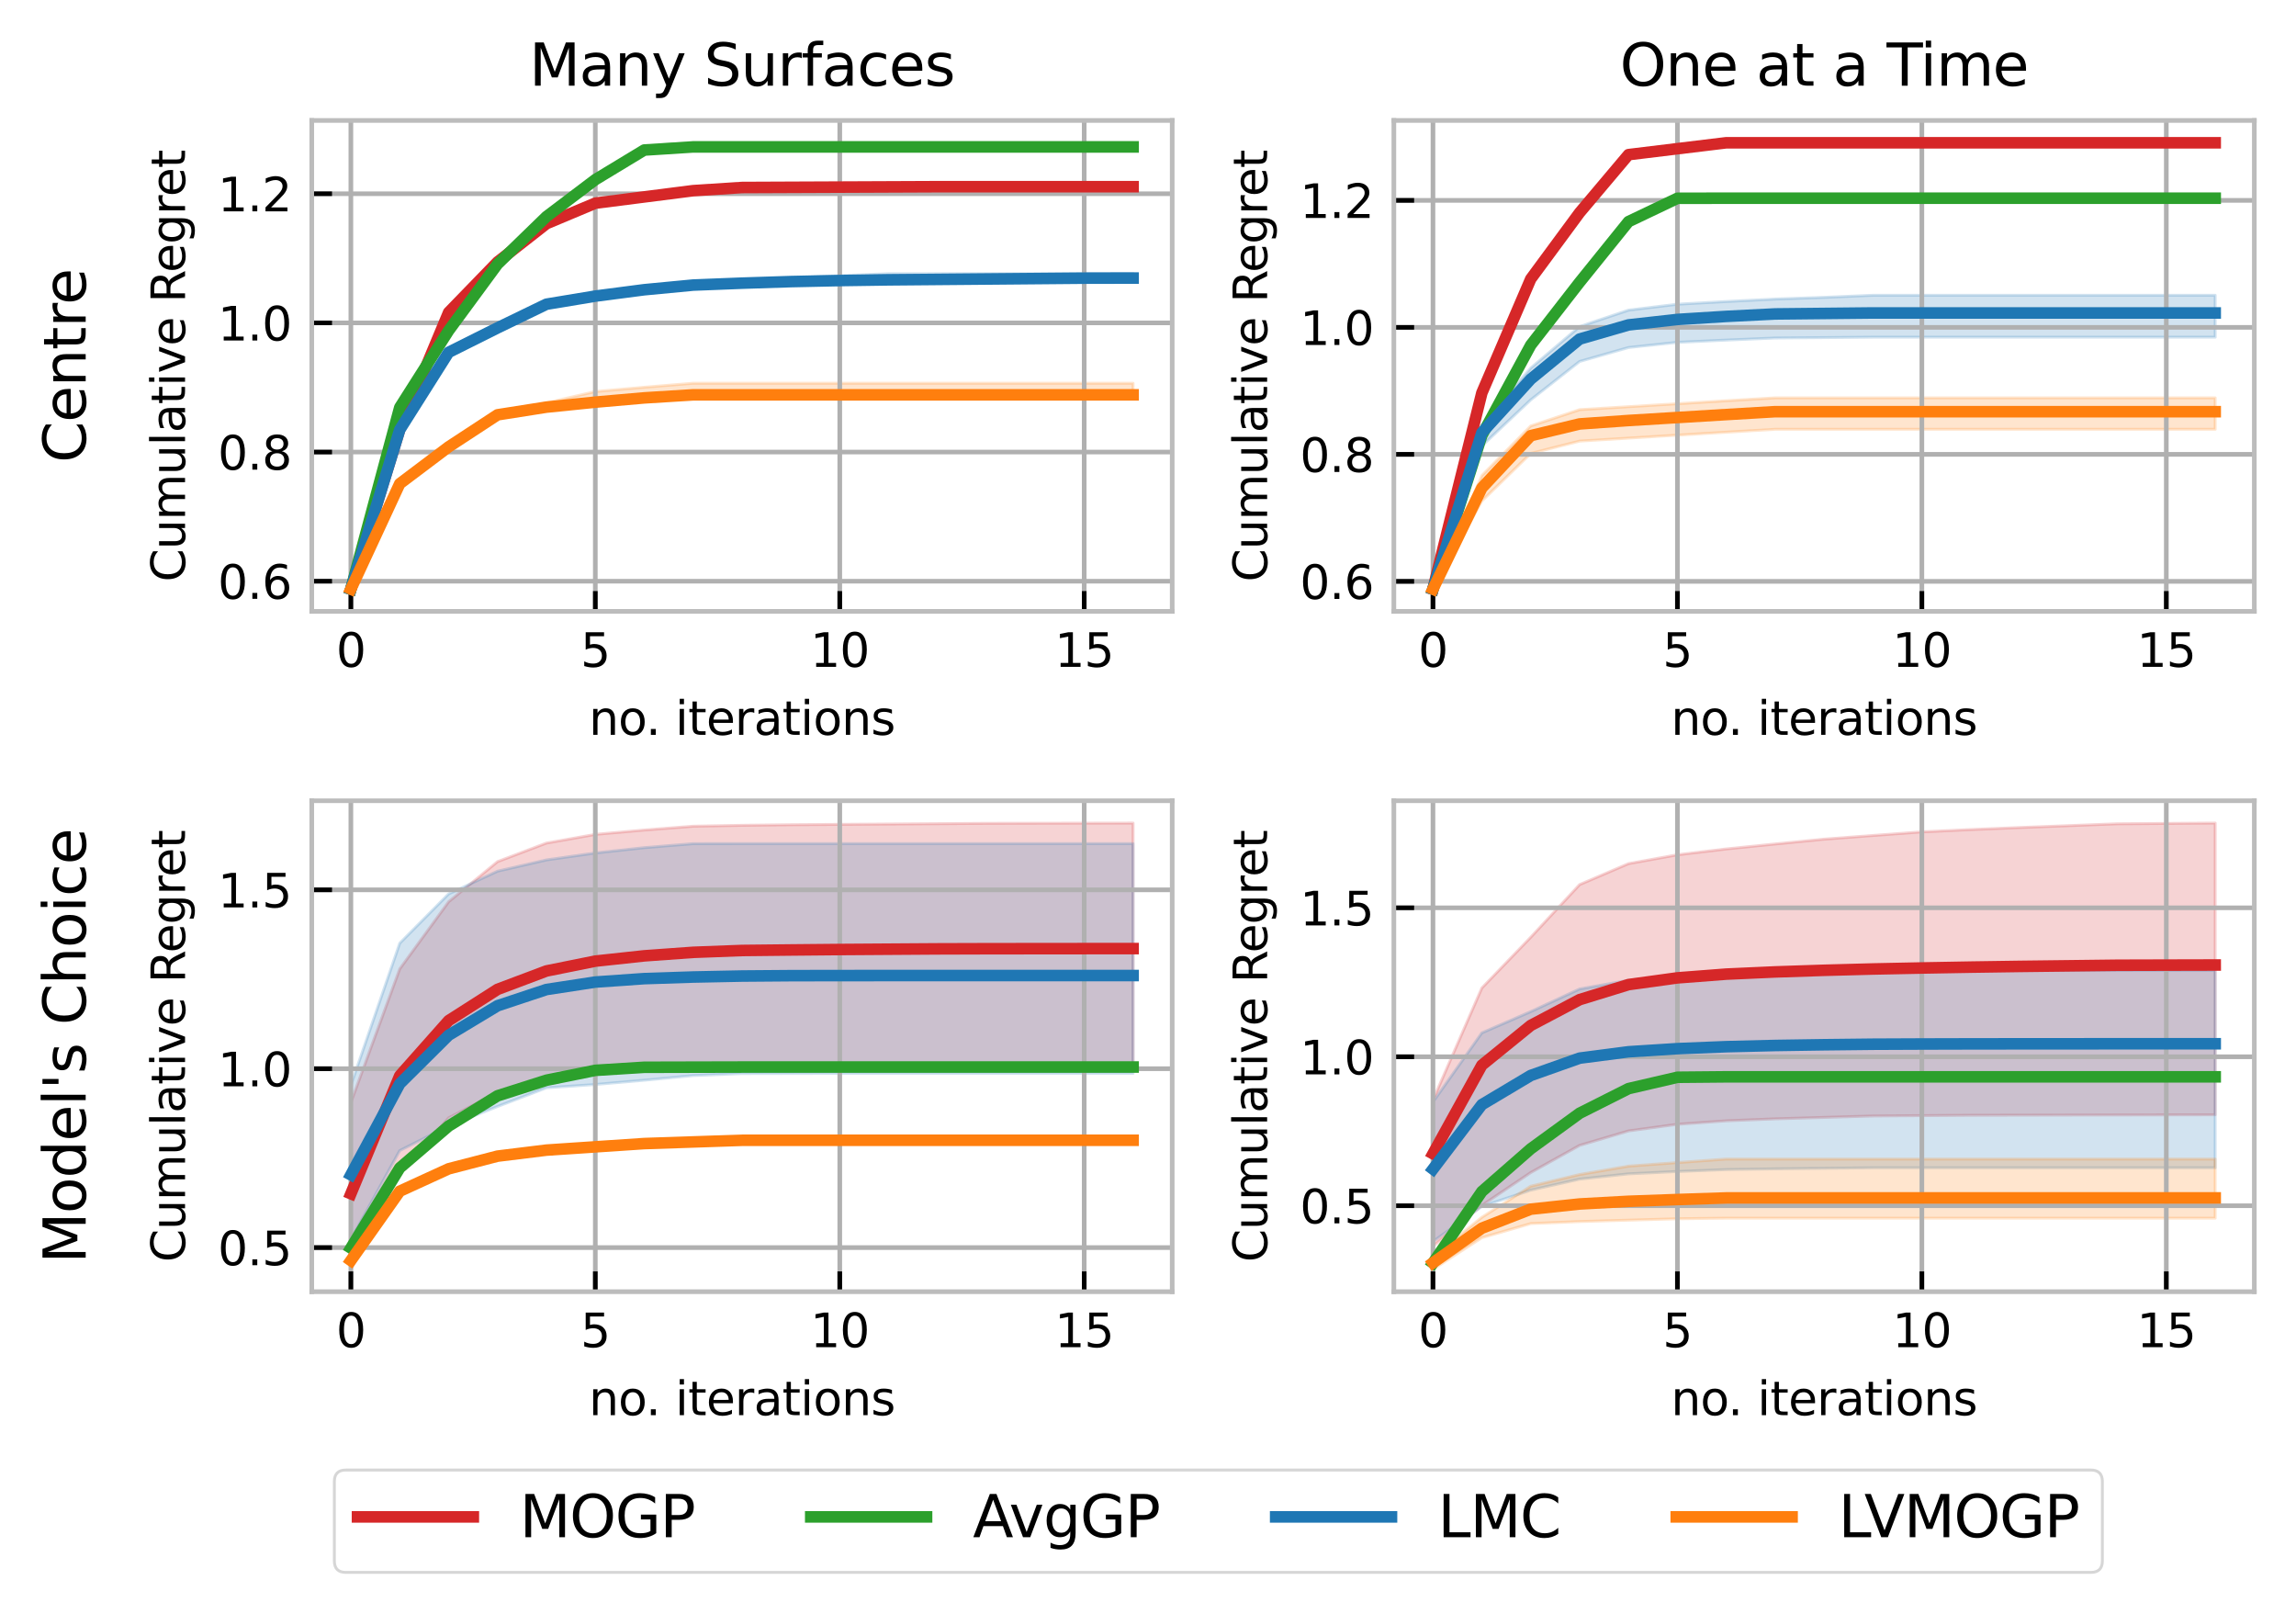 <?xml version="1.0" encoding="utf-8" standalone="no"?>
<!DOCTYPE svg PUBLIC "-//W3C//DTD SVG 1.1//EN"
  "http://www.w3.org/Graphics/SVG/1.1/DTD/svg11.dtd">
<svg xmlns:xlink="http://www.w3.org/1999/xlink" width="396.537pt" height="278.704pt" viewBox="0 0 396.537 278.704" xmlns="http://www.w3.org/2000/svg" version="1.1">
 <defs>
  <style type="text/css">*{stroke-linejoin: round; stroke-linecap: butt}</style>
 </defs>
 <g id="figure_1">
  <g id="patch_1">
   <path d="M -0 278.704 
L 396.537 278.704 
L 396.537 0 
L -0 0 
z
" style="fill: #ffffff"/>
  </g>
  <g id="axes_1">
   <g id="patch_2">
    <path d="M 53.843 105.565 
L 202.45 105.565 
L 202.45 20.798 
L 53.843 20.798 
z
" style="fill: #ffffff"/>
   </g>
   <g id="PolyCollection_1">
    <defs>
     <path id="m8e8a7a6316" d="M 60.598 -176.992 
L 60.598 -176.992 
L 69.042 -204.563 
L 77.485 -224.762 
L 85.929 -233.47 
L 94.372 -240.082 
L 102.816 -243.625 
L 111.259 -244.703 
L 119.703 -245.781 
L 128.147 -246.325 
L 136.59 -246.361 
L 145.034 -246.397 
L 153.477 -246.433 
L 161.921 -246.468 
L 170.364 -246.468 
L 178.808 -246.468 
L 187.251 -246.468 
L 195.695 -246.468 
L 195.695 -246.468 
L 195.695 -246.468 
L 187.251 -246.468 
L 178.808 -246.468 
L 170.364 -246.468 
L 161.921 -246.468 
L 153.477 -246.433 
L 145.034 -246.397 
L 136.59 -246.361 
L 128.147 -246.325 
L 119.703 -245.781 
L 111.259 -244.703 
L 102.816 -243.625 
L 94.372 -240.082 
L 85.929 -233.47 
L 77.485 -224.762 
L 69.042 -204.563 
L 60.598 -176.992 
z
" style="stroke: #d62728; stroke-opacity: 0.2; stroke-width: 0.5"/>
    </defs>
    <g clip-path="url(#pe2d5384ad3)">
     <use xlink:href="#m8e8a7a6316" x="0" y="278.704" style="fill: #d62728; fill-opacity: 0.2; stroke: #d62728; stroke-opacity: 0.2; stroke-width: 0.5"/>
    </g>
   </g>
   <g id="PolyCollection_2">
    <defs>
     <path id="m6f836107f3" d="M 60.598 -176.992 
L 60.598 -176.992 
L 69.042 -208.902 
L 77.485 -222.207 
L 85.929 -233.742 
L 94.372 -242.004 
L 102.816 -248.4 
L 111.259 -253.509 
L 119.703 -254.053 
L 128.147 -254.053 
L 136.59 -254.053 
L 145.034 -254.053 
L 153.477 -254.053 
L 161.921 -254.053 
L 170.364 -254.053 
L 178.808 -254.053 
L 187.251 -254.053 
L 195.695 -254.053 
L 195.695 -254.053 
L 195.695 -254.053 
L 187.251 -254.053 
L 178.808 -254.053 
L 170.364 -254.053 
L 161.921 -254.053 
L 153.477 -254.053 
L 145.034 -254.053 
L 136.59 -254.053 
L 128.147 -254.053 
L 119.703 -254.053 
L 111.259 -253.509 
L 102.816 -248.4 
L 94.372 -242.004 
L 85.929 -233.742 
L 77.485 -222.207 
L 69.042 -208.902 
L 60.598 -176.992 
z
" style="stroke: #2ca02c; stroke-opacity: 0.2; stroke-width: 0.5"/>
    </defs>
    <g clip-path="url(#pe2d5384ad3)">
     <use xlink:href="#m6f836107f3" x="0" y="278.704" style="fill: #2ca02c; fill-opacity: 0.2; stroke: #2ca02c; stroke-opacity: 0.2; stroke-width: 0.5"/>
    </g>
   </g>
   <g id="PolyCollection_3">
    <defs>
     <path id="mbf7de9829d" d="M 60.598 -176.992 
L 60.598 -176.992 
L 69.042 -204.51 
L 77.485 -217.869 
L 85.929 -222.091 
L 94.372 -226.178 
L 102.816 -227.576 
L 111.259 -228.676 
L 119.703 -229.268 
L 128.147 -229.487 
L 136.59 -229.639 
L 145.034 -229.791 
L 153.477 -229.943 
L 161.921 -229.997 
L 170.364 -229.997 
L 178.808 -229.997 
L 187.251 -229.997 
L 195.695 -229.997 
L 195.695 -231.462 
L 195.695 -231.462 
L 187.251 -231.462 
L 178.808 -231.462 
L 170.364 -231.462 
L 161.921 -231.462 
L 153.477 -231.462 
L 145.034 -231.097 
L 136.59 -230.732 
L 128.147 -230.367 
L 119.703 -229.775 
L 111.259 -228.676 
L 102.816 -227.576 
L 94.372 -226.178 
L 85.929 -222.091 
L 77.485 -217.869 
L 69.042 -204.51 
L 60.598 -176.992 
z
" style="stroke: #1f77b4; stroke-opacity: 0.2; stroke-width: 0.5"/>
    </defs>
    <g clip-path="url(#pe2d5384ad3)">
     <use xlink:href="#mbf7de9829d" x="0" y="278.704" style="fill: #1f77b4; fill-opacity: 0.2; stroke: #1f77b4; stroke-opacity: 0.2; stroke-width: 0.5"/>
    </g>
   </g>
   <g id="PolyCollection_4">
    <defs>
     <path id="ma637bd5db8" d="M 60.598 -176.992 
L 60.598 -176.992 
L 69.042 -195.186 
L 77.485 -201.549 
L 85.929 -207.079 
L 94.372 -208.328 
L 102.816 -209.063 
L 111.259 -209.798 
L 119.703 -210.305 
L 128.147 -210.305 
L 136.59 -210.305 
L 145.034 -210.305 
L 153.477 -210.305 
L 161.921 -210.305 
L 170.364 -210.305 
L 178.808 -210.305 
L 187.251 -210.305 
L 195.695 -210.305 
L 195.695 -212.53 
L 195.695 -212.53 
L 187.251 -212.53 
L 178.808 -212.53 
L 170.364 -212.53 
L 161.921 -212.53 
L 153.477 -212.53 
L 145.034 -212.53 
L 136.59 -212.53 
L 128.147 -212.53 
L 119.703 -212.53 
L 111.259 -211.84 
L 102.816 -211.094 
L 94.372 -209.138 
L 85.929 -207.079 
L 77.485 -201.549 
L 69.042 -195.186 
L 60.598 -176.992 
z
" style="stroke: #ff7f0e; stroke-opacity: 0.2; stroke-width: 0.5"/>
    </defs>
    <g clip-path="url(#pe2d5384ad3)">
     <use xlink:href="#ma637bd5db8" x="0" y="278.704" style="fill: #ff7f0e; fill-opacity: 0.2; stroke: #ff7f0e; stroke-opacity: 0.2; stroke-width: 0.5"/>
    </g>
   </g>
   <g id="matplotlib.axis_1">
    <g id="xtick_1">
     <g id="line2d_1">
      <path d="M 60.598 105.565 
L 60.598 20.798 
" clip-path="url(#pe2d5384ad3)" style="fill: none; stroke: #b0b0b0; stroke-width: 0.8; stroke-linecap: square"/>
     </g>
     <g id="line2d_2">
      <defs>
       <path id="m379e0e99b2" d="M 0 0 
L 0 -3.5 
" style="stroke: #000000; stroke-width: 0.8"/>
      </defs>
      <g>
       <use xlink:href="#m379e0e99b2" x="60.598" y="105.565" style="stroke: #000000; stroke-width: 0.8"/>
      </g>
     </g>
     <g id="text_1">
      <!-- 0 -->
      <g transform="translate(58.053 115.144) scale(0.08 -0.08)">
       <defs>
        <path id="DejaVuSans-30" d="M 2034 4250 
Q 1547 4250 1301 3770 
Q 1056 3291 1056 2328 
Q 1056 1369 1301 889 
Q 1547 409 2034 409 
Q 2525 409 2770 889 
Q 3016 1369 3016 2328 
Q 3016 3291 2770 3770 
Q 2525 4250 2034 4250 
z
M 2034 4750 
Q 2819 4750 3233 4129 
Q 3647 3509 3647 2328 
Q 3647 1150 3233 529 
Q 2819 -91 2034 -91 
Q 1250 -91 836 529 
Q 422 1150 422 2328 
Q 422 3509 836 4129 
Q 1250 4750 2034 4750 
z
" transform="scale(0.016)"/>
       </defs>
       <use xlink:href="#DejaVuSans-30"/>
      </g>
     </g>
    </g>
    <g id="xtick_2">
     <g id="line2d_3">
      <path d="M 102.816 105.565 
L 102.816 20.798 
" clip-path="url(#pe2d5384ad3)" style="fill: none; stroke: #b0b0b0; stroke-width: 0.8; stroke-linecap: square"/>
     </g>
     <g id="line2d_4">
      <g>
       <use xlink:href="#m379e0e99b2" x="102.816" y="105.565" style="stroke: #000000; stroke-width: 0.8"/>
      </g>
     </g>
     <g id="text_2">
      <!-- 5 -->
      <g transform="translate(100.271 115.144) scale(0.08 -0.08)">
       <defs>
        <path id="DejaVuSans-35" d="M 691 4666 
L 3169 4666 
L 3169 4134 
L 1269 4134 
L 1269 2991 
Q 1406 3038 1543 3061 
Q 1681 3084 1819 3084 
Q 2600 3084 3056 2656 
Q 3513 2228 3513 1497 
Q 3513 744 3044 326 
Q 2575 -91 1722 -91 
Q 1428 -91 1123 -41 
Q 819 9 494 109 
L 494 744 
Q 775 591 1075 516 
Q 1375 441 1709 441 
Q 2250 441 2565 725 
Q 2881 1009 2881 1497 
Q 2881 1984 2565 2268 
Q 2250 2553 1709 2553 
Q 1456 2553 1204 2497 
Q 953 2441 691 2322 
L 691 4666 
z
" transform="scale(0.016)"/>
       </defs>
       <use xlink:href="#DejaVuSans-35"/>
      </g>
     </g>
    </g>
    <g id="xtick_3">
     <g id="line2d_5">
      <path d="M 145.034 105.565 
L 145.034 20.798 
" clip-path="url(#pe2d5384ad3)" style="fill: none; stroke: #b0b0b0; stroke-width: 0.8; stroke-linecap: square"/>
     </g>
     <g id="line2d_6">
      <g>
       <use xlink:href="#m379e0e99b2" x="145.034" y="105.565" style="stroke: #000000; stroke-width: 0.8"/>
      </g>
     </g>
     <g id="text_3">
      <!-- 10 -->
      <g transform="translate(139.944 115.144) scale(0.08 -0.08)">
       <defs>
        <path id="DejaVuSans-31" d="M 794 531 
L 1825 531 
L 1825 4091 
L 703 3866 
L 703 4441 
L 1819 4666 
L 2450 4666 
L 2450 531 
L 3481 531 
L 3481 0 
L 794 0 
L 794 531 
z
" transform="scale(0.016)"/>
       </defs>
       <use xlink:href="#DejaVuSans-31"/>
       <use xlink:href="#DejaVuSans-30" x="63.623"/>
      </g>
     </g>
    </g>
    <g id="xtick_4">
     <g id="line2d_7">
      <path d="M 187.251 105.565 
L 187.251 20.798 
" clip-path="url(#pe2d5384ad3)" style="fill: none; stroke: #b0b0b0; stroke-width: 0.8; stroke-linecap: square"/>
     </g>
     <g id="line2d_8">
      <g>
       <use xlink:href="#m379e0e99b2" x="187.251" y="105.565" style="stroke: #000000; stroke-width: 0.8"/>
      </g>
     </g>
     <g id="text_4">
      <!-- 15 -->
      <g transform="translate(182.161 115.144) scale(0.08 -0.08)">
       <use xlink:href="#DejaVuSans-31"/>
       <use xlink:href="#DejaVuSans-35" x="63.623"/>
      </g>
     </g>
    </g>
    <g id="text_5">
     <!-- no. iterations -->
     <g transform="translate(101.71 126.886) scale(0.08 -0.08)">
      <defs>
       <path id="DejaVuSans-6e" d="M 3513 2113 
L 3513 0 
L 2938 0 
L 2938 2094 
Q 2938 2591 2744 2837 
Q 2550 3084 2163 3084 
Q 1697 3084 1428 2787 
Q 1159 2491 1159 1978 
L 1159 0 
L 581 0 
L 581 3500 
L 1159 3500 
L 1159 2956 
Q 1366 3272 1645 3428 
Q 1925 3584 2291 3584 
Q 2894 3584 3203 3211 
Q 3513 2838 3513 2113 
z
" transform="scale(0.016)"/>
       <path id="DejaVuSans-6f" d="M 1959 3097 
Q 1497 3097 1228 2736 
Q 959 2375 959 1747 
Q 959 1119 1226 758 
Q 1494 397 1959 397 
Q 2419 397 2687 759 
Q 2956 1122 2956 1747 
Q 2956 2369 2687 2733 
Q 2419 3097 1959 3097 
z
M 1959 3584 
Q 2709 3584 3137 3096 
Q 3566 2609 3566 1747 
Q 3566 888 3137 398 
Q 2709 -91 1959 -91 
Q 1206 -91 779 398 
Q 353 888 353 1747 
Q 353 2609 779 3096 
Q 1206 3584 1959 3584 
z
" transform="scale(0.016)"/>
       <path id="DejaVuSans-2e" d="M 684 794 
L 1344 794 
L 1344 0 
L 684 0 
L 684 794 
z
" transform="scale(0.016)"/>
       <path id="DejaVuSans-20" transform="scale(0.016)"/>
       <path id="DejaVuSans-69" d="M 603 3500 
L 1178 3500 
L 1178 0 
L 603 0 
L 603 3500 
z
M 603 4863 
L 1178 4863 
L 1178 4134 
L 603 4134 
L 603 4863 
z
" transform="scale(0.016)"/>
       <path id="DejaVuSans-74" d="M 1172 4494 
L 1172 3500 
L 2356 3500 
L 2356 3053 
L 1172 3053 
L 1172 1153 
Q 1172 725 1289 603 
Q 1406 481 1766 481 
L 2356 481 
L 2356 0 
L 1766 0 
Q 1100 0 847 248 
Q 594 497 594 1153 
L 594 3053 
L 172 3053 
L 172 3500 
L 594 3500 
L 594 4494 
L 1172 4494 
z
" transform="scale(0.016)"/>
       <path id="DejaVuSans-65" d="M 3597 1894 
L 3597 1613 
L 953 1613 
Q 991 1019 1311 708 
Q 1631 397 2203 397 
Q 2534 397 2845 478 
Q 3156 559 3463 722 
L 3463 178 
Q 3153 47 2828 -22 
Q 2503 -91 2169 -91 
Q 1331 -91 842 396 
Q 353 884 353 1716 
Q 353 2575 817 3079 
Q 1281 3584 2069 3584 
Q 2775 3584 3186 3129 
Q 3597 2675 3597 1894 
z
M 3022 2063 
Q 3016 2534 2758 2815 
Q 2500 3097 2075 3097 
Q 1594 3097 1305 2825 
Q 1016 2553 972 2059 
L 3022 2063 
z
" transform="scale(0.016)"/>
       <path id="DejaVuSans-72" d="M 2631 2963 
Q 2534 3019 2420 3045 
Q 2306 3072 2169 3072 
Q 1681 3072 1420 2755 
Q 1159 2438 1159 1844 
L 1159 0 
L 581 0 
L 581 3500 
L 1159 3500 
L 1159 2956 
Q 1341 3275 1631 3429 
Q 1922 3584 2338 3584 
Q 2397 3584 2469 3576 
Q 2541 3569 2628 3553 
L 2631 2963 
z
" transform="scale(0.016)"/>
       <path id="DejaVuSans-61" d="M 2194 1759 
Q 1497 1759 1228 1600 
Q 959 1441 959 1056 
Q 959 750 1161 570 
Q 1363 391 1709 391 
Q 2188 391 2477 730 
Q 2766 1069 2766 1631 
L 2766 1759 
L 2194 1759 
z
M 3341 1997 
L 3341 0 
L 2766 0 
L 2766 531 
Q 2569 213 2275 61 
Q 1981 -91 1556 -91 
Q 1019 -91 701 211 
Q 384 513 384 1019 
Q 384 1609 779 1909 
Q 1175 2209 1959 2209 
L 2766 2209 
L 2766 2266 
Q 2766 2663 2505 2880 
Q 2244 3097 1772 3097 
Q 1472 3097 1187 3025 
Q 903 2953 641 2809 
L 641 3341 
Q 956 3463 1253 3523 
Q 1550 3584 1831 3584 
Q 2591 3584 2966 3190 
Q 3341 2797 3341 1997 
z
" transform="scale(0.016)"/>
       <path id="DejaVuSans-73" d="M 2834 3397 
L 2834 2853 
Q 2591 2978 2328 3040 
Q 2066 3103 1784 3103 
Q 1356 3103 1142 2972 
Q 928 2841 928 2578 
Q 928 2378 1081 2264 
Q 1234 2150 1697 2047 
L 1894 2003 
Q 2506 1872 2764 1633 
Q 3022 1394 3022 966 
Q 3022 478 2636 193 
Q 2250 -91 1575 -91 
Q 1294 -91 989 -36 
Q 684 19 347 128 
L 347 722 
Q 666 556 975 473 
Q 1284 391 1588 391 
Q 1994 391 2212 530 
Q 2431 669 2431 922 
Q 2431 1156 2273 1281 
Q 2116 1406 1581 1522 
L 1381 1569 
Q 847 1681 609 1914 
Q 372 2147 372 2553 
Q 372 3047 722 3315 
Q 1072 3584 1716 3584 
Q 2034 3584 2315 3537 
Q 2597 3491 2834 3397 
z
" transform="scale(0.016)"/>
      </defs>
      <use xlink:href="#DejaVuSans-6e"/>
      <use xlink:href="#DejaVuSans-6f" x="63.379"/>
      <use xlink:href="#DejaVuSans-2e" x="122.811"/>
      <use xlink:href="#DejaVuSans-20" x="154.598"/>
      <use xlink:href="#DejaVuSans-69" x="186.385"/>
      <use xlink:href="#DejaVuSans-74" x="214.168"/>
      <use xlink:href="#DejaVuSans-65" x="253.377"/>
      <use xlink:href="#DejaVuSans-72" x="314.9"/>
      <use xlink:href="#DejaVuSans-61" x="356.014"/>
      <use xlink:href="#DejaVuSans-74" x="417.293"/>
      <use xlink:href="#DejaVuSans-69" x="456.502"/>
      <use xlink:href="#DejaVuSans-6f" x="484.285"/>
      <use xlink:href="#DejaVuSans-6e" x="545.467"/>
      <use xlink:href="#DejaVuSans-73" x="608.846"/>
     </g>
    </g>
   </g>
   <g id="matplotlib.axis_2">
    <g id="ytick_1">
     <g id="line2d_9">
      <path d="M 53.843 100.357 
L 202.45 100.357 
" clip-path="url(#pe2d5384ad3)" style="fill: none; stroke: #b0b0b0; stroke-width: 0.8; stroke-linecap: square"/>
     </g>
     <g id="line2d_10">
      <defs>
       <path id="mdbbac7b6bc" d="M 0 0 
L 3.5 0 
" style="stroke: #000000; stroke-width: 0.8"/>
      </defs>
      <g>
       <use xlink:href="#mdbbac7b6bc" x="53.843" y="100.357" style="stroke: #000000; stroke-width: 0.8"/>
      </g>
     </g>
     <g id="text_6">
      <!-- 0.6 -->
      <g transform="translate(37.621 103.396) scale(0.08 -0.08)">
       <defs>
        <path id="DejaVuSans-36" d="M 2113 2584 
Q 1688 2584 1439 2293 
Q 1191 2003 1191 1497 
Q 1191 994 1439 701 
Q 1688 409 2113 409 
Q 2538 409 2786 701 
Q 3034 994 3034 1497 
Q 3034 2003 2786 2293 
Q 2538 2584 2113 2584 
z
M 3366 4563 
L 3366 3988 
Q 3128 4100 2886 4159 
Q 2644 4219 2406 4219 
Q 1781 4219 1451 3797 
Q 1122 3375 1075 2522 
Q 1259 2794 1537 2939 
Q 1816 3084 2150 3084 
Q 2853 3084 3261 2657 
Q 3669 2231 3669 1497 
Q 3669 778 3244 343 
Q 2819 -91 2113 -91 
Q 1303 -91 875 529 
Q 447 1150 447 2328 
Q 447 3434 972 4092 
Q 1497 4750 2381 4750 
Q 2619 4750 2861 4703 
Q 3103 4656 3366 4563 
z
" transform="scale(0.016)"/>
       </defs>
       <use xlink:href="#DejaVuSans-30"/>
       <use xlink:href="#DejaVuSans-2e" x="63.623"/>
       <use xlink:href="#DejaVuSans-36" x="95.41"/>
      </g>
     </g>
    </g>
    <g id="ytick_2">
     <g id="line2d_11">
      <path d="M 53.843 78.055 
L 202.45 78.055 
" clip-path="url(#pe2d5384ad3)" style="fill: none; stroke: #b0b0b0; stroke-width: 0.8; stroke-linecap: square"/>
     </g>
     <g id="line2d_12">
      <g>
       <use xlink:href="#mdbbac7b6bc" x="53.843" y="78.055" style="stroke: #000000; stroke-width: 0.8"/>
      </g>
     </g>
     <g id="text_7">
      <!-- 0.8 -->
      <g transform="translate(37.621 81.094) scale(0.08 -0.08)">
       <defs>
        <path id="DejaVuSans-38" d="M 2034 2216 
Q 1584 2216 1326 1975 
Q 1069 1734 1069 1313 
Q 1069 891 1326 650 
Q 1584 409 2034 409 
Q 2484 409 2743 651 
Q 3003 894 3003 1313 
Q 3003 1734 2745 1975 
Q 2488 2216 2034 2216 
z
M 1403 2484 
Q 997 2584 770 2862 
Q 544 3141 544 3541 
Q 544 4100 942 4425 
Q 1341 4750 2034 4750 
Q 2731 4750 3128 4425 
Q 3525 4100 3525 3541 
Q 3525 3141 3298 2862 
Q 3072 2584 2669 2484 
Q 3125 2378 3379 2068 
Q 3634 1759 3634 1313 
Q 3634 634 3220 271 
Q 2806 -91 2034 -91 
Q 1263 -91 848 271 
Q 434 634 434 1313 
Q 434 1759 690 2068 
Q 947 2378 1403 2484 
z
M 1172 3481 
Q 1172 3119 1398 2916 
Q 1625 2713 2034 2713 
Q 2441 2713 2670 2916 
Q 2900 3119 2900 3481 
Q 2900 3844 2670 4047 
Q 2441 4250 2034 4250 
Q 1625 4250 1398 4047 
Q 1172 3844 1172 3481 
z
" transform="scale(0.016)"/>
       </defs>
       <use xlink:href="#DejaVuSans-30"/>
       <use xlink:href="#DejaVuSans-2e" x="63.623"/>
       <use xlink:href="#DejaVuSans-38" x="95.41"/>
      </g>
     </g>
    </g>
    <g id="ytick_3">
     <g id="line2d_13">
      <path d="M 53.843 55.753 
L 202.45 55.753 
" clip-path="url(#pe2d5384ad3)" style="fill: none; stroke: #b0b0b0; stroke-width: 0.8; stroke-linecap: square"/>
     </g>
     <g id="line2d_14">
      <g>
       <use xlink:href="#mdbbac7b6bc" x="53.843" y="55.753" style="stroke: #000000; stroke-width: 0.8"/>
      </g>
     </g>
     <g id="text_8">
      <!-- 1.0 -->
      <g transform="translate(37.621 58.792) scale(0.08 -0.08)">
       <use xlink:href="#DejaVuSans-31"/>
       <use xlink:href="#DejaVuSans-2e" x="63.623"/>
       <use xlink:href="#DejaVuSans-30" x="95.41"/>
      </g>
     </g>
    </g>
    <g id="ytick_4">
     <g id="line2d_15">
      <path d="M 53.843 33.451 
L 202.45 33.451 
" clip-path="url(#pe2d5384ad3)" style="fill: none; stroke: #b0b0b0; stroke-width: 0.8; stroke-linecap: square"/>
     </g>
     <g id="line2d_16">
      <g>
       <use xlink:href="#mdbbac7b6bc" x="53.843" y="33.451" style="stroke: #000000; stroke-width: 0.8"/>
      </g>
     </g>
     <g id="text_9">
      <!-- 1.2 -->
      <g transform="translate(37.621 36.491) scale(0.08 -0.08)">
       <defs>
        <path id="DejaVuSans-32" d="M 1228 531 
L 3431 531 
L 3431 0 
L 469 0 
L 469 531 
Q 828 903 1448 1529 
Q 2069 2156 2228 2338 
Q 2531 2678 2651 2914 
Q 2772 3150 2772 3378 
Q 2772 3750 2511 3984 
Q 2250 4219 1831 4219 
Q 1534 4219 1204 4116 
Q 875 4013 500 3803 
L 500 4441 
Q 881 4594 1212 4672 
Q 1544 4750 1819 4750 
Q 2544 4750 2975 4387 
Q 3406 4025 3406 3419 
Q 3406 3131 3298 2873 
Q 3191 2616 2906 2266 
Q 2828 2175 2409 1742 
Q 1991 1309 1228 531 
z
" transform="scale(0.016)"/>
       </defs>
       <use xlink:href="#DejaVuSans-31"/>
       <use xlink:href="#DejaVuSans-2e" x="63.623"/>
       <use xlink:href="#DejaVuSans-32" x="95.41"/>
      </g>
     </g>
    </g>
    <g id="text_10">
     <!-- Cumulative Regret -->
     <g transform="translate(31.957 100.467) rotate(-90) scale(0.08 -0.08)">
      <defs>
       <path id="DejaVuSans-43" d="M 4122 4306 
L 4122 3641 
Q 3803 3938 3442 4084 
Q 3081 4231 2675 4231 
Q 1875 4231 1450 3742 
Q 1025 3253 1025 2328 
Q 1025 1406 1450 917 
Q 1875 428 2675 428 
Q 3081 428 3442 575 
Q 3803 722 4122 1019 
L 4122 359 
Q 3791 134 3420 21 
Q 3050 -91 2638 -91 
Q 1578 -91 968 557 
Q 359 1206 359 2328 
Q 359 3453 968 4101 
Q 1578 4750 2638 4750 
Q 3056 4750 3426 4639 
Q 3797 4528 4122 4306 
z
" transform="scale(0.016)"/>
       <path id="DejaVuSans-75" d="M 544 1381 
L 544 3500 
L 1119 3500 
L 1119 1403 
Q 1119 906 1312 657 
Q 1506 409 1894 409 
Q 2359 409 2629 706 
Q 2900 1003 2900 1516 
L 2900 3500 
L 3475 3500 
L 3475 0 
L 2900 0 
L 2900 538 
Q 2691 219 2414 64 
Q 2138 -91 1772 -91 
Q 1169 -91 856 284 
Q 544 659 544 1381 
z
M 1991 3584 
L 1991 3584 
z
" transform="scale(0.016)"/>
       <path id="DejaVuSans-6d" d="M 3328 2828 
Q 3544 3216 3844 3400 
Q 4144 3584 4550 3584 
Q 5097 3584 5394 3201 
Q 5691 2819 5691 2113 
L 5691 0 
L 5113 0 
L 5113 2094 
Q 5113 2597 4934 2840 
Q 4756 3084 4391 3084 
Q 3944 3084 3684 2787 
Q 3425 2491 3425 1978 
L 3425 0 
L 2847 0 
L 2847 2094 
Q 2847 2600 2669 2842 
Q 2491 3084 2119 3084 
Q 1678 3084 1418 2786 
Q 1159 2488 1159 1978 
L 1159 0 
L 581 0 
L 581 3500 
L 1159 3500 
L 1159 2956 
Q 1356 3278 1631 3431 
Q 1906 3584 2284 3584 
Q 2666 3584 2933 3390 
Q 3200 3197 3328 2828 
z
" transform="scale(0.016)"/>
       <path id="DejaVuSans-6c" d="M 603 4863 
L 1178 4863 
L 1178 0 
L 603 0 
L 603 4863 
z
" transform="scale(0.016)"/>
       <path id="DejaVuSans-76" d="M 191 3500 
L 800 3500 
L 1894 563 
L 2988 3500 
L 3597 3500 
L 2284 0 
L 1503 0 
L 191 3500 
z
" transform="scale(0.016)"/>
       <path id="DejaVuSans-52" d="M 2841 2188 
Q 3044 2119 3236 1894 
Q 3428 1669 3622 1275 
L 4263 0 
L 3584 0 
L 2988 1197 
Q 2756 1666 2539 1819 
Q 2322 1972 1947 1972 
L 1259 1972 
L 1259 0 
L 628 0 
L 628 4666 
L 2053 4666 
Q 2853 4666 3247 4331 
Q 3641 3997 3641 3322 
Q 3641 2881 3436 2590 
Q 3231 2300 2841 2188 
z
M 1259 4147 
L 1259 2491 
L 2053 2491 
Q 2509 2491 2742 2702 
Q 2975 2913 2975 3322 
Q 2975 3731 2742 3939 
Q 2509 4147 2053 4147 
L 1259 4147 
z
" transform="scale(0.016)"/>
       <path id="DejaVuSans-67" d="M 2906 1791 
Q 2906 2416 2648 2759 
Q 2391 3103 1925 3103 
Q 1463 3103 1205 2759 
Q 947 2416 947 1791 
Q 947 1169 1205 825 
Q 1463 481 1925 481 
Q 2391 481 2648 825 
Q 2906 1169 2906 1791 
z
M 3481 434 
Q 3481 -459 3084 -895 
Q 2688 -1331 1869 -1331 
Q 1566 -1331 1297 -1286 
Q 1028 -1241 775 -1147 
L 775 -588 
Q 1028 -725 1275 -790 
Q 1522 -856 1778 -856 
Q 2344 -856 2625 -561 
Q 2906 -266 2906 331 
L 2906 616 
Q 2728 306 2450 153 
Q 2172 0 1784 0 
Q 1141 0 747 490 
Q 353 981 353 1791 
Q 353 2603 747 3093 
Q 1141 3584 1784 3584 
Q 2172 3584 2450 3431 
Q 2728 3278 2906 2969 
L 2906 3500 
L 3481 3500 
L 3481 434 
z
" transform="scale(0.016)"/>
      </defs>
      <use xlink:href="#DejaVuSans-43"/>
      <use xlink:href="#DejaVuSans-75" x="69.824"/>
      <use xlink:href="#DejaVuSans-6d" x="133.203"/>
      <use xlink:href="#DejaVuSans-75" x="230.615"/>
      <use xlink:href="#DejaVuSans-6c" x="293.994"/>
      <use xlink:href="#DejaVuSans-61" x="321.777"/>
      <use xlink:href="#DejaVuSans-74" x="383.057"/>
      <use xlink:href="#DejaVuSans-69" x="422.266"/>
      <use xlink:href="#DejaVuSans-76" x="450.049"/>
      <use xlink:href="#DejaVuSans-65" x="509.229"/>
      <use xlink:href="#DejaVuSans-20" x="570.752"/>
      <use xlink:href="#DejaVuSans-52" x="602.539"/>
      <use xlink:href="#DejaVuSans-65" x="667.521"/>
      <use xlink:href="#DejaVuSans-67" x="729.045"/>
      <use xlink:href="#DejaVuSans-72" x="792.521"/>
      <use xlink:href="#DejaVuSans-65" x="831.385"/>
      <use xlink:href="#DejaVuSans-74" x="892.908"/>
     </g>
    </g>
   </g>
   <g id="line2d_17">
    <path d="M 60.598 101.712 
L 69.042 74.141 
L 77.485 53.942 
L 85.929 45.235 
L 94.372 38.622 
L 102.816 35.079 
L 111.259 34.001 
L 119.703 32.923 
L 128.147 32.379 
L 136.59 32.343 
L 145.034 32.308 
L 153.477 32.272 
L 161.921 32.236 
L 170.364 32.236 
L 178.808 32.236 
L 187.251 32.236 
L 195.695 32.236 
" clip-path="url(#pe2d5384ad3)" style="fill: none; stroke: #d62728; stroke-width: 2; stroke-linecap: square"/>
   </g>
   <g id="line2d_18">
    <path d="M 60.598 101.712 
L 69.042 70.352 
L 77.485 57.081 
L 85.929 45.602 
L 94.372 37.406 
L 102.816 31.018 
L 111.259 25.909 
L 119.703 25.367 
L 128.147 25.367 
L 136.59 25.367 
L 145.034 25.367 
L 153.477 25.367 
L 161.921 25.367 
L 170.364 25.367 
L 178.808 25.367 
L 187.251 25.367 
L 195.695 25.367 
" clip-path="url(#pe2d5384ad3)" style="fill: none; stroke: #2ca02c; stroke-width: 2; stroke-linecap: square"/>
   </g>
   <g id="line2d_19">
    <path d="M 60.598 101.712 
L 69.042 74.195 
L 77.485 60.835 
L 85.929 56.614 
L 94.372 52.527 
L 102.816 51.128 
L 111.259 50.029 
L 119.703 49.224 
L 128.147 48.892 
L 136.59 48.623 
L 145.034 48.442 
L 153.477 48.32 
L 161.921 48.247 
L 170.364 48.174 
L 178.808 48.101 
L 187.251 48.028 
L 195.695 48.011 
" clip-path="url(#pe2d5384ad3)" style="fill: none; stroke: #1f77b4; stroke-width: 2; stroke-linecap: square"/>
   </g>
   <g id="line2d_20">
    <path d="M 60.598 101.712 
L 69.042 83.519 
L 77.485 77.155 
L 85.929 71.625 
L 94.372 70.296 
L 102.816 69.439 
L 111.259 68.702 
L 119.703 68.177 
L 128.147 68.177 
L 136.59 68.177 
L 145.034 68.177 
L 153.477 68.177 
L 161.921 68.177 
L 170.364 68.177 
L 178.808 68.177 
L 187.251 68.177 
L 195.695 68.177 
" clip-path="url(#pe2d5384ad3)" style="fill: none; stroke: #ff7f0e; stroke-width: 2; stroke-linecap: square"/>
   </g>
   <g id="patch_3">
    <path d="M 53.843 105.565 
L 53.843 20.798 
" style="fill: none; stroke: #bcbcbc; stroke-width: 0.8; stroke-linejoin: miter; stroke-linecap: square"/>
   </g>
   <g id="patch_4">
    <path d="M 202.45 105.565 
L 202.45 20.798 
" style="fill: none; stroke: #bcbcbc; stroke-width: 0.8; stroke-linejoin: miter; stroke-linecap: square"/>
   </g>
   <g id="patch_5">
    <path d="M 53.843 105.565 
L 202.45 105.565 
" style="fill: none; stroke: #bcbcbc; stroke-width: 0.8; stroke-linejoin: miter; stroke-linecap: square"/>
   </g>
   <g id="patch_6">
    <path d="M 53.843 20.798 
L 202.45 20.798 
" style="fill: none; stroke: #bcbcbc; stroke-width: 0.8; stroke-linejoin: miter; stroke-linecap: square"/>
   </g>
   <g id="text_11">
    <!-- Centre -->
    <g transform="translate(14.798 79.898) rotate(-90) scale(0.1 -0.1)">
     <use xlink:href="#DejaVuSans-43"/>
     <use xlink:href="#DejaVuSans-65" x="69.824"/>
     <use xlink:href="#DejaVuSans-6e" x="131.348"/>
     <use xlink:href="#DejaVuSans-74" x="194.727"/>
     <use xlink:href="#DejaVuSans-72" x="233.936"/>
     <use xlink:href="#DejaVuSans-65" x="272.799"/>
    </g>
   </g>
   <g id="text_12">
    <!-- Many Surfaces -->
    <g transform="translate(91.398 14.798) scale(0.1 -0.1)">
     <defs>
      <path id="DejaVuSans-4d" d="M 628 4666 
L 1569 4666 
L 2759 1491 
L 3956 4666 
L 4897 4666 
L 4897 0 
L 4281 0 
L 4281 4097 
L 3078 897 
L 2444 897 
L 1241 4097 
L 1241 0 
L 628 0 
L 628 4666 
z
" transform="scale(0.016)"/>
      <path id="DejaVuSans-79" d="M 2059 -325 
Q 1816 -950 1584 -1140 
Q 1353 -1331 966 -1331 
L 506 -1331 
L 506 -850 
L 844 -850 
Q 1081 -850 1212 -737 
Q 1344 -625 1503 -206 
L 1606 56 
L 191 3500 
L 800 3500 
L 1894 763 
L 2988 3500 
L 3597 3500 
L 2059 -325 
z
" transform="scale(0.016)"/>
      <path id="DejaVuSans-53" d="M 3425 4513 
L 3425 3897 
Q 3066 4069 2747 4153 
Q 2428 4238 2131 4238 
Q 1616 4238 1336 4038 
Q 1056 3838 1056 3469 
Q 1056 3159 1242 3001 
Q 1428 2844 1947 2747 
L 2328 2669 
Q 3034 2534 3370 2195 
Q 3706 1856 3706 1288 
Q 3706 609 3251 259 
Q 2797 -91 1919 -91 
Q 1588 -91 1214 -16 
Q 841 59 441 206 
L 441 856 
Q 825 641 1194 531 
Q 1563 422 1919 422 
Q 2459 422 2753 634 
Q 3047 847 3047 1241 
Q 3047 1584 2836 1778 
Q 2625 1972 2144 2069 
L 1759 2144 
Q 1053 2284 737 2584 
Q 422 2884 422 3419 
Q 422 4038 858 4394 
Q 1294 4750 2059 4750 
Q 2388 4750 2728 4690 
Q 3069 4631 3425 4513 
z
" transform="scale(0.016)"/>
      <path id="DejaVuSans-66" d="M 2375 4863 
L 2375 4384 
L 1825 4384 
Q 1516 4384 1395 4259 
Q 1275 4134 1275 3809 
L 1275 3500 
L 2222 3500 
L 2222 3053 
L 1275 3053 
L 1275 0 
L 697 0 
L 697 3053 
L 147 3053 
L 147 3500 
L 697 3500 
L 697 3744 
Q 697 4328 969 4595 
Q 1241 4863 1831 4863 
L 2375 4863 
z
" transform="scale(0.016)"/>
      <path id="DejaVuSans-63" d="M 3122 3366 
L 3122 2828 
Q 2878 2963 2633 3030 
Q 2388 3097 2138 3097 
Q 1578 3097 1268 2742 
Q 959 2388 959 1747 
Q 959 1106 1268 751 
Q 1578 397 2138 397 
Q 2388 397 2633 464 
Q 2878 531 3122 666 
L 3122 134 
Q 2881 22 2623 -34 
Q 2366 -91 2075 -91 
Q 1284 -91 818 406 
Q 353 903 353 1747 
Q 353 2603 823 3093 
Q 1294 3584 2113 3584 
Q 2378 3584 2631 3529 
Q 2884 3475 3122 3366 
z
" transform="scale(0.016)"/>
     </defs>
     <use xlink:href="#DejaVuSans-4d"/>
     <use xlink:href="#DejaVuSans-61" x="86.279"/>
     <use xlink:href="#DejaVuSans-6e" x="147.559"/>
     <use xlink:href="#DejaVuSans-79" x="210.938"/>
     <use xlink:href="#DejaVuSans-20" x="270.117"/>
     <use xlink:href="#DejaVuSans-53" x="301.904"/>
     <use xlink:href="#DejaVuSans-75" x="365.381"/>
     <use xlink:href="#DejaVuSans-72" x="428.76"/>
     <use xlink:href="#DejaVuSans-66" x="469.873"/>
     <use xlink:href="#DejaVuSans-61" x="505.078"/>
     <use xlink:href="#DejaVuSans-63" x="566.357"/>
     <use xlink:href="#DejaVuSans-65" x="621.338"/>
     <use xlink:href="#DejaVuSans-73" x="682.861"/>
    </g>
   </g>
  </g>
  <g id="axes_2">
   <g id="patch_7">
    <path d="M 240.73 105.565 
L 389.337 105.565 
L 389.337 20.798 
L 240.73 20.798 
z
" style="fill: #ffffff"/>
   </g>
   <g id="PolyCollection_5">
    <defs>
     <path id="meee87aa738" d="M 247.485 -176.992 
L 247.485 -176.992 
L 255.928 -210.863 
L 264.372 -230.538 
L 272.815 -241.99 
L 281.259 -252.003 
L 289.703 -253.028 
L 298.146 -254.053 
L 306.59 -254.053 
L 315.033 -254.053 
L 323.477 -254.053 
L 331.92 -254.053 
L 340.364 -254.053 
L 348.808 -254.053 
L 357.251 -254.053 
L 365.695 -254.053 
L 374.138 -254.053 
L 382.582 -254.053 
L 382.582 -254.053 
L 382.582 -254.053 
L 374.138 -254.053 
L 365.695 -254.053 
L 357.251 -254.053 
L 348.808 -254.053 
L 340.364 -254.053 
L 331.92 -254.053 
L 323.477 -254.053 
L 315.033 -254.053 
L 306.59 -254.053 
L 298.146 -254.053 
L 289.703 -253.028 
L 281.259 -252.003 
L 272.815 -241.99 
L 264.372 -230.538 
L 255.928 -210.863 
L 247.485 -176.992 
z
" style="stroke: #d62728; stroke-opacity: 0.2; stroke-width: 0.5"/>
    </defs>
    <g clip-path="url(#pc817577f85)">
     <use xlink:href="#meee87aa738" x="0" y="278.704" style="fill: #d62728; fill-opacity: 0.2; stroke: #d62728; stroke-opacity: 0.2; stroke-width: 0.5"/>
    </g>
   </g>
   <g id="PolyCollection_6">
    <defs>
     <path id="mbbcad2d918" d="M 247.485 -176.992 
L 247.485 -176.992 
L 255.928 -203.538 
L 264.372 -219.114 
L 272.815 -229.974 
L 281.259 -240.439 
L 289.703 -244.466 
L 298.146 -244.48 
L 306.59 -244.48 
L 315.033 -244.48 
L 323.477 -244.48 
L 331.92 -244.48 
L 340.364 -244.48 
L 348.808 -244.48 
L 357.251 -244.48 
L 365.695 -244.48 
L 374.138 -244.48 
L 382.582 -244.48 
L 382.582 -244.48 
L 382.582 -244.48 
L 374.138 -244.48 
L 365.695 -244.48 
L 357.251 -244.48 
L 348.808 -244.48 
L 340.364 -244.48 
L 331.92 -244.48 
L 323.477 -244.48 
L 315.033 -244.48 
L 306.59 -244.48 
L 298.146 -244.48 
L 289.703 -244.466 
L 281.259 -240.439 
L 272.815 -229.974 
L 264.372 -219.114 
L 255.928 -203.538 
L 247.485 -176.992 
z
" style="stroke: #2ca02c; stroke-opacity: 0.2; stroke-width: 0.5"/>
    </defs>
    <g clip-path="url(#pc817577f85)">
     <use xlink:href="#mbbcad2d918" x="0" y="278.704" style="fill: #2ca02c; fill-opacity: 0.2; stroke: #2ca02c; stroke-opacity: 0.2; stroke-width: 0.5"/>
    </g>
   </g>
   <g id="PolyCollection_7">
    <defs>
     <path id="m811b2c9a4b" d="M 247.485 -176.992 
L 247.485 -176.992 
L 255.928 -201.704 
L 264.372 -209.664 
L 272.815 -216.292 
L 281.259 -218.699 
L 289.703 -219.597 
L 298.146 -219.982 
L 306.59 -220.341 
L 315.033 -220.412 
L 323.477 -220.484 
L 331.92 -220.484 
L 340.364 -220.484 
L 348.808 -220.484 
L 357.251 -220.484 
L 365.695 -220.484 
L 374.138 -220.484 
L 382.582 -220.484 
L 382.582 -227.72 
L 382.582 -227.72 
L 374.138 -227.72 
L 365.695 -227.72 
L 357.251 -227.72 
L 348.808 -227.72 
L 340.364 -227.72 
L 331.92 -227.72 
L 323.477 -227.72 
L 315.033 -227.361 
L 306.59 -227.066 
L 298.146 -226.642 
L 289.703 -226.176 
L 281.259 -225.156 
L 272.815 -222.318 
L 264.372 -215.148 
L 255.928 -205.314 
L 247.485 -176.992 
z
" style="stroke: #1f77b4; stroke-opacity: 0.2; stroke-width: 0.5"/>
    </defs>
    <g clip-path="url(#pc817577f85)">
     <use xlink:href="#m811b2c9a4b" x="0" y="278.704" style="fill: #1f77b4; fill-opacity: 0.2; stroke: #1f77b4; stroke-opacity: 0.2; stroke-width: 0.5"/>
    </g>
   </g>
   <g id="PolyCollection_8">
    <defs>
     <path id="m48a1f74d95" d="M 247.485 -176.992 
L 247.485 -176.992 
L 255.928 -192.188 
L 264.372 -200.412 
L 272.815 -202.542 
L 281.259 -203.055 
L 289.703 -203.568 
L 298.146 -204.081 
L 306.59 -204.58 
L 315.033 -204.58 
L 323.477 -204.58 
L 331.92 -204.58 
L 340.364 -204.58 
L 348.808 -204.58 
L 357.251 -204.58 
L 365.695 -204.58 
L 374.138 -204.58 
L 382.582 -204.58 
L 382.582 -210.007 
L 382.582 -210.007 
L 374.138 -210.007 
L 365.695 -210.007 
L 357.251 -210.007 
L 348.808 -210.007 
L 340.364 -210.007 
L 331.92 -210.007 
L 323.477 -210.007 
L 315.033 -210.007 
L 306.59 -210.007 
L 298.146 -209.508 
L 289.703 -208.995 
L 281.259 -208.482 
L 272.815 -207.969 
L 264.372 -205.153 
L 255.928 -196.584 
L 247.485 -176.992 
z
" style="stroke: #ff7f0e; stroke-opacity: 0.2; stroke-width: 0.5"/>
    </defs>
    <g clip-path="url(#pc817577f85)">
     <use xlink:href="#m48a1f74d95" x="0" y="278.704" style="fill: #ff7f0e; fill-opacity: 0.2; stroke: #ff7f0e; stroke-opacity: 0.2; stroke-width: 0.5"/>
    </g>
   </g>
   <g id="matplotlib.axis_3">
    <g id="xtick_5">
     <g id="line2d_21">
      <path d="M 247.485 105.565 
L 247.485 20.798 
" clip-path="url(#pc817577f85)" style="fill: none; stroke: #b0b0b0; stroke-width: 0.8; stroke-linecap: square"/>
     </g>
     <g id="line2d_22">
      <g>
       <use xlink:href="#m379e0e99b2" x="247.485" y="105.565" style="stroke: #000000; stroke-width: 0.8"/>
      </g>
     </g>
     <g id="text_13">
      <!-- 0 -->
      <g transform="translate(244.94 115.144) scale(0.08 -0.08)">
       <use xlink:href="#DejaVuSans-30"/>
      </g>
     </g>
    </g>
    <g id="xtick_6">
     <g id="line2d_23">
      <path d="M 289.703 105.565 
L 289.703 20.798 
" clip-path="url(#pc817577f85)" style="fill: none; stroke: #b0b0b0; stroke-width: 0.8; stroke-linecap: square"/>
     </g>
     <g id="line2d_24">
      <g>
       <use xlink:href="#m379e0e99b2" x="289.703" y="105.565" style="stroke: #000000; stroke-width: 0.8"/>
      </g>
     </g>
     <g id="text_14">
      <!-- 5 -->
      <g transform="translate(287.158 115.144) scale(0.08 -0.08)">
       <use xlink:href="#DejaVuSans-35"/>
      </g>
     </g>
    </g>
    <g id="xtick_7">
     <g id="line2d_25">
      <path d="M 331.92 105.565 
L 331.92 20.798 
" clip-path="url(#pc817577f85)" style="fill: none; stroke: #b0b0b0; stroke-width: 0.8; stroke-linecap: square"/>
     </g>
     <g id="line2d_26">
      <g>
       <use xlink:href="#m379e0e99b2" x="331.92" y="105.565" style="stroke: #000000; stroke-width: 0.8"/>
      </g>
     </g>
     <g id="text_15">
      <!-- 10 -->
      <g transform="translate(326.83 115.144) scale(0.08 -0.08)">
       <use xlink:href="#DejaVuSans-31"/>
       <use xlink:href="#DejaVuSans-30" x="63.623"/>
      </g>
     </g>
    </g>
    <g id="xtick_8">
     <g id="line2d_27">
      <path d="M 374.138 105.565 
L 374.138 20.798 
" clip-path="url(#pc817577f85)" style="fill: none; stroke: #b0b0b0; stroke-width: 0.8; stroke-linecap: square"/>
     </g>
     <g id="line2d_28">
      <g>
       <use xlink:href="#m379e0e99b2" x="374.138" y="105.565" style="stroke: #000000; stroke-width: 0.8"/>
      </g>
     </g>
     <g id="text_16">
      <!-- 15 -->
      <g transform="translate(369.048 115.144) scale(0.08 -0.08)">
       <use xlink:href="#DejaVuSans-31"/>
       <use xlink:href="#DejaVuSans-35" x="63.623"/>
      </g>
     </g>
    </g>
    <g id="text_17">
     <!-- no. iterations -->
     <g transform="translate(288.596 126.886) scale(0.08 -0.08)">
      <use xlink:href="#DejaVuSans-6e"/>
      <use xlink:href="#DejaVuSans-6f" x="63.379"/>
      <use xlink:href="#DejaVuSans-2e" x="122.811"/>
      <use xlink:href="#DejaVuSans-20" x="154.598"/>
      <use xlink:href="#DejaVuSans-69" x="186.385"/>
      <use xlink:href="#DejaVuSans-74" x="214.168"/>
      <use xlink:href="#DejaVuSans-65" x="253.377"/>
      <use xlink:href="#DejaVuSans-72" x="314.9"/>
      <use xlink:href="#DejaVuSans-61" x="356.014"/>
      <use xlink:href="#DejaVuSans-74" x="417.293"/>
      <use xlink:href="#DejaVuSans-69" x="456.502"/>
      <use xlink:href="#DejaVuSans-6f" x="484.285"/>
      <use xlink:href="#DejaVuSans-6e" x="545.467"/>
      <use xlink:href="#DejaVuSans-73" x="608.846"/>
     </g>
    </g>
   </g>
   <g id="matplotlib.axis_4">
    <g id="ytick_5">
     <g id="line2d_29">
      <path d="M 240.73 100.379 
L 389.337 100.379 
" clip-path="url(#pc817577f85)" style="fill: none; stroke: #b0b0b0; stroke-width: 0.8; stroke-linecap: square"/>
     </g>
     <g id="line2d_30">
      <g>
       <use xlink:href="#mdbbac7b6bc" x="240.73" y="100.379" style="stroke: #000000; stroke-width: 0.8"/>
      </g>
     </g>
     <g id="text_18">
      <!-- 0.6 -->
      <g transform="translate(224.507 103.419) scale(0.08 -0.08)">
       <use xlink:href="#DejaVuSans-30"/>
       <use xlink:href="#DejaVuSans-2e" x="63.623"/>
       <use xlink:href="#DejaVuSans-36" x="95.41"/>
      </g>
     </g>
    </g>
    <g id="ytick_6">
     <g id="line2d_31">
      <path d="M 240.73 78.452 
L 389.337 78.452 
" clip-path="url(#pc817577f85)" style="fill: none; stroke: #b0b0b0; stroke-width: 0.8; stroke-linecap: square"/>
     </g>
     <g id="line2d_32">
      <g>
       <use xlink:href="#mdbbac7b6bc" x="240.73" y="78.452" style="stroke: #000000; stroke-width: 0.8"/>
      </g>
     </g>
     <g id="text_19">
      <!-- 0.8 -->
      <g transform="translate(224.507 81.492) scale(0.08 -0.08)">
       <use xlink:href="#DejaVuSans-30"/>
       <use xlink:href="#DejaVuSans-2e" x="63.623"/>
       <use xlink:href="#DejaVuSans-38" x="95.41"/>
      </g>
     </g>
    </g>
    <g id="ytick_7">
     <g id="line2d_33">
      <path d="M 240.73 56.525 
L 389.337 56.525 
" clip-path="url(#pc817577f85)" style="fill: none; stroke: #b0b0b0; stroke-width: 0.8; stroke-linecap: square"/>
     </g>
     <g id="line2d_34">
      <g>
       <use xlink:href="#mdbbac7b6bc" x="240.73" y="56.525" style="stroke: #000000; stroke-width: 0.8"/>
      </g>
     </g>
     <g id="text_20">
      <!-- 1.0 -->
      <g transform="translate(224.507 59.565) scale(0.08 -0.08)">
       <use xlink:href="#DejaVuSans-31"/>
       <use xlink:href="#DejaVuSans-2e" x="63.623"/>
       <use xlink:href="#DejaVuSans-30" x="95.41"/>
      </g>
     </g>
    </g>
    <g id="ytick_8">
     <g id="line2d_35">
      <path d="M 240.73 34.598 
L 389.337 34.598 
" clip-path="url(#pc817577f85)" style="fill: none; stroke: #b0b0b0; stroke-width: 0.8; stroke-linecap: square"/>
     </g>
     <g id="line2d_36">
      <g>
       <use xlink:href="#mdbbac7b6bc" x="240.73" y="34.598" style="stroke: #000000; stroke-width: 0.8"/>
      </g>
     </g>
     <g id="text_21">
      <!-- 1.2 -->
      <g transform="translate(224.507 37.637) scale(0.08 -0.08)">
       <use xlink:href="#DejaVuSans-31"/>
       <use xlink:href="#DejaVuSans-2e" x="63.623"/>
       <use xlink:href="#DejaVuSans-32" x="95.41"/>
      </g>
     </g>
    </g>
    <g id="text_22">
     <!-- Cumulative Regret -->
     <g transform="translate(218.844 100.467) rotate(-90) scale(0.08 -0.08)">
      <use xlink:href="#DejaVuSans-43"/>
      <use xlink:href="#DejaVuSans-75" x="69.824"/>
      <use xlink:href="#DejaVuSans-6d" x="133.203"/>
      <use xlink:href="#DejaVuSans-75" x="230.615"/>
      <use xlink:href="#DejaVuSans-6c" x="293.994"/>
      <use xlink:href="#DejaVuSans-61" x="321.777"/>
      <use xlink:href="#DejaVuSans-74" x="383.057"/>
      <use xlink:href="#DejaVuSans-69" x="422.266"/>
      <use xlink:href="#DejaVuSans-76" x="450.049"/>
      <use xlink:href="#DejaVuSans-65" x="509.229"/>
      <use xlink:href="#DejaVuSans-20" x="570.752"/>
      <use xlink:href="#DejaVuSans-52" x="602.539"/>
      <use xlink:href="#DejaVuSans-65" x="667.521"/>
      <use xlink:href="#DejaVuSans-67" x="729.045"/>
      <use xlink:href="#DejaVuSans-72" x="792.521"/>
      <use xlink:href="#DejaVuSans-65" x="831.385"/>
      <use xlink:href="#DejaVuSans-74" x="892.908"/>
     </g>
    </g>
   </g>
   <g id="line2d_37">
    <path d="M 247.485 101.712 
L 255.928 67.841 
L 264.372 48.167 
L 272.815 36.714 
L 281.259 26.701 
L 289.703 25.676 
L 298.146 24.651 
L 306.59 24.651 
L 315.033 24.651 
L 323.477 24.651 
L 331.92 24.651 
L 340.364 24.651 
L 348.808 24.651 
L 357.251 24.651 
L 365.695 24.651 
L 374.138 24.651 
L 382.582 24.651 
" clip-path="url(#pc817577f85)" style="fill: none; stroke: #d62728; stroke-width: 2; stroke-linecap: square"/>
   </g>
   <g id="line2d_38">
    <path d="M 247.485 101.712 
L 255.928 75.166 
L 264.372 59.59 
L 272.815 48.73 
L 281.259 38.266 
L 289.703 34.238 
L 298.146 34.224 
L 306.59 34.224 
L 315.033 34.224 
L 323.477 34.224 
L 331.92 34.224 
L 340.364 34.224 
L 348.808 34.224 
L 357.251 34.224 
L 365.695 34.224 
L 374.138 34.224 
L 382.582 34.224 
" clip-path="url(#pc817577f85)" style="fill: none; stroke: #2ca02c; stroke-width: 2; stroke-linecap: square"/>
   </g>
   <g id="line2d_39">
    <path d="M 247.485 101.712 
L 255.928 74.722 
L 264.372 65.465 
L 272.815 58.543 
L 281.259 56.102 
L 289.703 55.158 
L 298.146 54.632 
L 306.59 54.208 
L 315.033 54.122 
L 323.477 54.036 
L 331.92 54.036 
L 340.364 54.036 
L 348.808 54.036 
L 357.251 54.036 
L 365.695 54.036 
L 374.138 54.036 
L 382.582 54.036 
" clip-path="url(#pc817577f85)" style="fill: none; stroke: #1f77b4; stroke-width: 2; stroke-linecap: square"/>
   </g>
   <g id="line2d_40">
    <path d="M 247.485 101.712 
L 255.928 84.252 
L 264.372 75.226 
L 272.815 73.199 
L 281.259 72.606 
L 289.703 72.093 
L 298.146 71.581 
L 306.59 71.082 
L 315.033 71.082 
L 323.477 71.082 
L 331.92 71.082 
L 340.364 71.082 
L 348.808 71.082 
L 357.251 71.082 
L 365.695 71.082 
L 374.138 71.082 
L 382.582 71.082 
" clip-path="url(#pc817577f85)" style="fill: none; stroke: #ff7f0e; stroke-width: 2; stroke-linecap: square"/>
   </g>
   <g id="patch_8">
    <path d="M 240.73 105.565 
L 240.73 20.798 
" style="fill: none; stroke: #bcbcbc; stroke-width: 0.8; stroke-linejoin: miter; stroke-linecap: square"/>
   </g>
   <g id="patch_9">
    <path d="M 389.337 105.565 
L 389.337 20.798 
" style="fill: none; stroke: #bcbcbc; stroke-width: 0.8; stroke-linejoin: miter; stroke-linecap: square"/>
   </g>
   <g id="patch_10">
    <path d="M 240.73 105.565 
L 389.337 105.565 
" style="fill: none; stroke: #bcbcbc; stroke-width: 0.8; stroke-linejoin: miter; stroke-linecap: square"/>
   </g>
   <g id="patch_11">
    <path d="M 240.73 20.798 
L 389.337 20.798 
" style="fill: none; stroke: #bcbcbc; stroke-width: 0.8; stroke-linejoin: miter; stroke-linecap: square"/>
   </g>
   <g id="text_23">
    <!-- One at a Time -->
    <g transform="translate(279.763 14.798) scale(0.1 -0.1)">
     <defs>
      <path id="DejaVuSans-4f" d="M 2522 4238 
Q 1834 4238 1429 3725 
Q 1025 3213 1025 2328 
Q 1025 1447 1429 934 
Q 1834 422 2522 422 
Q 3209 422 3611 934 
Q 4013 1447 4013 2328 
Q 4013 3213 3611 3725 
Q 3209 4238 2522 4238 
z
M 2522 4750 
Q 3503 4750 4090 4092 
Q 4678 3434 4678 2328 
Q 4678 1225 4090 567 
Q 3503 -91 2522 -91 
Q 1538 -91 948 565 
Q 359 1222 359 2328 
Q 359 3434 948 4092 
Q 1538 4750 2522 4750 
z
" transform="scale(0.016)"/>
      <path id="DejaVuSans-54" d="M -19 4666 
L 3928 4666 
L 3928 4134 
L 2272 4134 
L 2272 0 
L 1638 0 
L 1638 4134 
L -19 4134 
L -19 4666 
z
" transform="scale(0.016)"/>
     </defs>
     <use xlink:href="#DejaVuSans-4f"/>
     <use xlink:href="#DejaVuSans-6e" x="78.711"/>
     <use xlink:href="#DejaVuSans-65" x="142.09"/>
     <use xlink:href="#DejaVuSans-20" x="203.613"/>
     <use xlink:href="#DejaVuSans-61" x="235.4"/>
     <use xlink:href="#DejaVuSans-74" x="296.68"/>
     <use xlink:href="#DejaVuSans-20" x="335.889"/>
     <use xlink:href="#DejaVuSans-61" x="367.676"/>
     <use xlink:href="#DejaVuSans-20" x="428.955"/>
     <use xlink:href="#DejaVuSans-54" x="460.742"/>
     <use xlink:href="#DejaVuSans-69" x="518.701"/>
     <use xlink:href="#DejaVuSans-6d" x="546.484"/>
     <use xlink:href="#DejaVuSans-65" x="643.896"/>
    </g>
   </g>
  </g>
  <g id="axes_3">
   <g id="patch_12">
    <path d="M 53.843 223.032 
L 202.45 223.032 
L 202.45 138.265 
L 53.843 138.265 
z
" style="fill: #ffffff"/>
   </g>
   <g id="PolyCollection_9">
    <defs>
     <path id="ma27f132e94" d="M 60.598 -88.347 
L 60.598 -59.525 
L 69.042 -76.073 
L 77.485 -85.692 
L 85.929 -90.055 
L 94.372 -92.143 
L 102.816 -93.226 
L 111.259 -93.747 
L 119.703 -93.807 
L 128.147 -93.867 
L 136.59 -93.871 
L 145.034 -93.875 
L 153.477 -93.879 
L 161.921 -93.883 
L 170.364 -93.883 
L 178.808 -93.883 
L 187.251 -93.883 
L 195.695 -93.883 
L 195.695 -136.586 
L 195.695 -136.586 
L 187.251 -136.57 
L 178.808 -136.554 
L 170.364 -136.538 
L 161.921 -136.478 
L 153.477 -136.419 
L 145.034 -136.359 
L 136.59 -136.299 
L 128.147 -136.198 
L 119.703 -136.042 
L 111.259 -135.386 
L 102.816 -134.631 
L 94.372 -133.135 
L 85.929 -129.928 
L 77.485 -122.997 
L 69.042 -111.411 
L 60.598 -88.347 
z
" style="stroke: #d62728; stroke-opacity: 0.2; stroke-width: 0.5"/>
    </defs>
    <g clip-path="url(#p02efd9589e)">
     <use xlink:href="#ma27f132e94" x="0" y="278.704" style="fill: #d62728; fill-opacity: 0.2; stroke: #d62728; stroke-opacity: 0.2; stroke-width: 0.5"/>
    </g>
   </g>
   <g id="PolyCollection_10">
    <defs>
     <path id="m6f73633039" d="M 60.598 -63.215 
L 60.598 -63.215 
L 69.042 -77.039 
L 77.485 -84.271 
L 85.929 -89.494 
L 94.372 -92.183 
L 102.816 -93.89 
L 111.259 -94.418 
L 119.703 -94.438 
L 128.147 -94.458 
L 136.59 -94.458 
L 145.034 -94.458 
L 153.477 -94.458 
L 161.921 -94.458 
L 170.364 -94.458 
L 178.808 -94.458 
L 187.251 -94.458 
L 195.695 -94.458 
L 195.695 -94.458 
L 195.695 -94.458 
L 187.251 -94.458 
L 178.808 -94.458 
L 170.364 -94.458 
L 161.921 -94.458 
L 153.477 -94.458 
L 145.034 -94.458 
L 136.59 -94.458 
L 128.147 -94.458 
L 119.703 -94.438 
L 111.259 -94.418 
L 102.816 -93.89 
L 94.372 -92.183 
L 85.929 -89.494 
L 77.485 -84.271 
L 69.042 -77.039 
L 60.598 -63.215 
z
" style="stroke: #2ca02c; stroke-opacity: 0.2; stroke-width: 0.5"/>
    </defs>
    <g clip-path="url(#p02efd9589e)">
     <use xlink:href="#m6f73633039" x="0" y="278.704" style="fill: #2ca02c; fill-opacity: 0.2; stroke: #2ca02c; stroke-opacity: 0.2; stroke-width: 0.5"/>
    </g>
   </g>
   <g id="PolyCollection_11">
    <defs>
     <path id="m48bf194f3b" d="M 60.598 -91.314 
L 60.598 -64.678 
L 69.042 -80.036 
L 77.485 -84.3 
L 85.929 -87.648 
L 94.372 -90.872 
L 102.816 -91.448 
L 111.259 -92.185 
L 119.703 -92.989 
L 128.147 -93.334 
L 136.59 -93.351 
L 145.034 -93.368 
L 153.477 -93.368 
L 161.921 -93.368 
L 170.364 -93.368 
L 178.808 -93.368 
L 187.251 -93.368 
L 195.695 -93.368 
L 195.695 -133.034 
L 195.695 -133.034 
L 187.251 -133.034 
L 178.808 -133.034 
L 170.364 -133.034 
L 161.921 -133.034 
L 153.477 -133.034 
L 145.034 -133.034 
L 136.59 -133.034 
L 128.147 -133.034 
L 119.703 -133.03 
L 111.259 -132.34 
L 102.816 -131.426 
L 94.372 -130.224 
L 85.929 -128.282 
L 77.485 -124.359 
L 69.042 -115.844 
L 60.598 -91.314 
z
" style="stroke: #1f77b4; stroke-opacity: 0.2; stroke-width: 0.5"/>
    </defs>
    <g clip-path="url(#p02efd9589e)">
     <use xlink:href="#m48bf194f3b" x="0" y="278.704" style="fill: #1f77b4; fill-opacity: 0.2; stroke: #1f77b4; stroke-opacity: 0.2; stroke-width: 0.5"/>
    </g>
   </g>
   <g id="PolyCollection_12">
    <defs>
     <path id="m7565b8a860" d="M 60.598 -61.051 
L 60.598 -61.051 
L 69.042 -73.02 
L 77.485 -76.89 
L 85.929 -79.076 
L 94.372 -80.115 
L 102.816 -80.68 
L 111.259 -81.245 
L 119.703 -81.528 
L 128.147 -81.812 
L 136.59 -81.812 
L 145.034 -81.812 
L 153.477 -81.812 
L 161.921 -81.812 
L 170.364 -81.812 
L 178.808 -81.812 
L 187.251 -81.812 
L 195.695 -81.812 
L 195.695 -81.812 
L 195.695 -81.812 
L 187.251 -81.812 
L 178.808 -81.812 
L 170.364 -81.812 
L 161.921 -81.812 
L 153.477 -81.812 
L 145.034 -81.812 
L 136.59 -81.812 
L 128.147 -81.812 
L 119.703 -81.528 
L 111.259 -81.245 
L 102.816 -80.68 
L 94.372 -80.115 
L 85.929 -79.076 
L 77.485 -76.89 
L 69.042 -73.02 
L 60.598 -61.051 
z
" style="stroke: #ff7f0e; stroke-opacity: 0.2; stroke-width: 0.5"/>
    </defs>
    <g clip-path="url(#p02efd9589e)">
     <use xlink:href="#m7565b8a860" x="0" y="278.704" style="fill: #ff7f0e; fill-opacity: 0.2; stroke: #ff7f0e; stroke-opacity: 0.2; stroke-width: 0.5"/>
    </g>
   </g>
   <g id="matplotlib.axis_5">
    <g id="xtick_9">
     <g id="line2d_41">
      <path d="M 60.598 223.032 
L 60.598 138.265 
" clip-path="url(#p02efd9589e)" style="fill: none; stroke: #b0b0b0; stroke-width: 0.8; stroke-linecap: square"/>
     </g>
     <g id="line2d_42">
      <g>
       <use xlink:href="#m379e0e99b2" x="60.598" y="223.032" style="stroke: #000000; stroke-width: 0.8"/>
      </g>
     </g>
     <g id="text_24">
      <!-- 0 -->
      <g transform="translate(58.053 232.611) scale(0.08 -0.08)">
       <use xlink:href="#DejaVuSans-30"/>
      </g>
     </g>
    </g>
    <g id="xtick_10">
     <g id="line2d_43">
      <path d="M 102.816 223.032 
L 102.816 138.265 
" clip-path="url(#p02efd9589e)" style="fill: none; stroke: #b0b0b0; stroke-width: 0.8; stroke-linecap: square"/>
     </g>
     <g id="line2d_44">
      <g>
       <use xlink:href="#m379e0e99b2" x="102.816" y="223.032" style="stroke: #000000; stroke-width: 0.8"/>
      </g>
     </g>
     <g id="text_25">
      <!-- 5 -->
      <g transform="translate(100.271 232.611) scale(0.08 -0.08)">
       <use xlink:href="#DejaVuSans-35"/>
      </g>
     </g>
    </g>
    <g id="xtick_11">
     <g id="line2d_45">
      <path d="M 145.034 223.032 
L 145.034 138.265 
" clip-path="url(#p02efd9589e)" style="fill: none; stroke: #b0b0b0; stroke-width: 0.8; stroke-linecap: square"/>
     </g>
     <g id="line2d_46">
      <g>
       <use xlink:href="#m379e0e99b2" x="145.034" y="223.032" style="stroke: #000000; stroke-width: 0.8"/>
      </g>
     </g>
     <g id="text_26">
      <!-- 10 -->
      <g transform="translate(139.944 232.611) scale(0.08 -0.08)">
       <use xlink:href="#DejaVuSans-31"/>
       <use xlink:href="#DejaVuSans-30" x="63.623"/>
      </g>
     </g>
    </g>
    <g id="xtick_12">
     <g id="line2d_47">
      <path d="M 187.251 223.032 
L 187.251 138.265 
" clip-path="url(#p02efd9589e)" style="fill: none; stroke: #b0b0b0; stroke-width: 0.8; stroke-linecap: square"/>
     </g>
     <g id="line2d_48">
      <g>
       <use xlink:href="#m379e0e99b2" x="187.251" y="223.032" style="stroke: #000000; stroke-width: 0.8"/>
      </g>
     </g>
     <g id="text_27">
      <!-- 15 -->
      <g transform="translate(182.161 232.611) scale(0.08 -0.08)">
       <use xlink:href="#DejaVuSans-31"/>
       <use xlink:href="#DejaVuSans-35" x="63.623"/>
      </g>
     </g>
    </g>
    <g id="text_28">
     <!-- no. iterations -->
     <g transform="translate(101.71 244.353) scale(0.08 -0.08)">
      <use xlink:href="#DejaVuSans-6e"/>
      <use xlink:href="#DejaVuSans-6f" x="63.379"/>
      <use xlink:href="#DejaVuSans-2e" x="122.811"/>
      <use xlink:href="#DejaVuSans-20" x="154.598"/>
      <use xlink:href="#DejaVuSans-69" x="186.385"/>
      <use xlink:href="#DejaVuSans-74" x="214.168"/>
      <use xlink:href="#DejaVuSans-65" x="253.377"/>
      <use xlink:href="#DejaVuSans-72" x="314.9"/>
      <use xlink:href="#DejaVuSans-61" x="356.014"/>
      <use xlink:href="#DejaVuSans-74" x="417.293"/>
      <use xlink:href="#DejaVuSans-69" x="456.502"/>
      <use xlink:href="#DejaVuSans-6f" x="484.285"/>
      <use xlink:href="#DejaVuSans-6e" x="545.467"/>
      <use xlink:href="#DejaVuSans-73" x="608.846"/>
     </g>
    </g>
   </g>
   <g id="matplotlib.axis_6">
    <g id="ytick_9">
     <g id="line2d_49">
      <path d="M 53.843 215.42 
L 202.45 215.42 
" clip-path="url(#p02efd9589e)" style="fill: none; stroke: #b0b0b0; stroke-width: 0.8; stroke-linecap: square"/>
     </g>
     <g id="line2d_50">
      <g>
       <use xlink:href="#mdbbac7b6bc" x="53.843" y="215.42" style="stroke: #000000; stroke-width: 0.8"/>
      </g>
     </g>
     <g id="text_29">
      <!-- 0.5 -->
      <g transform="translate(37.621 218.459) scale(0.08 -0.08)">
       <use xlink:href="#DejaVuSans-30"/>
       <use xlink:href="#DejaVuSans-2e" x="63.623"/>
       <use xlink:href="#DejaVuSans-35" x="95.41"/>
      </g>
     </g>
    </g>
    <g id="ytick_10">
     <g id="line2d_51">
      <path d="M 53.843 184.533 
L 202.45 184.533 
" clip-path="url(#p02efd9589e)" style="fill: none; stroke: #b0b0b0; stroke-width: 0.8; stroke-linecap: square"/>
     </g>
     <g id="line2d_52">
      <g>
       <use xlink:href="#mdbbac7b6bc" x="53.843" y="184.533" style="stroke: #000000; stroke-width: 0.8"/>
      </g>
     </g>
     <g id="text_30">
      <!-- 1.0 -->
      <g transform="translate(37.621 187.572) scale(0.08 -0.08)">
       <use xlink:href="#DejaVuSans-31"/>
       <use xlink:href="#DejaVuSans-2e" x="63.623"/>
       <use xlink:href="#DejaVuSans-30" x="95.41"/>
      </g>
     </g>
    </g>
    <g id="ytick_11">
     <g id="line2d_53">
      <path d="M 53.843 153.646 
L 202.45 153.646 
" clip-path="url(#p02efd9589e)" style="fill: none; stroke: #b0b0b0; stroke-width: 0.8; stroke-linecap: square"/>
     </g>
     <g id="line2d_54">
      <g>
       <use xlink:href="#mdbbac7b6bc" x="53.843" y="153.646" style="stroke: #000000; stroke-width: 0.8"/>
      </g>
     </g>
     <g id="text_31">
      <!-- 1.5 -->
      <g transform="translate(37.621 156.685) scale(0.08 -0.08)">
       <use xlink:href="#DejaVuSans-31"/>
       <use xlink:href="#DejaVuSans-2e" x="63.623"/>
       <use xlink:href="#DejaVuSans-35" x="95.41"/>
      </g>
     </g>
    </g>
    <g id="text_32">
     <!-- Cumulative Regret -->
     <g transform="translate(31.957 217.934) rotate(-90) scale(0.08 -0.08)">
      <use xlink:href="#DejaVuSans-43"/>
      <use xlink:href="#DejaVuSans-75" x="69.824"/>
      <use xlink:href="#DejaVuSans-6d" x="133.203"/>
      <use xlink:href="#DejaVuSans-75" x="230.615"/>
      <use xlink:href="#DejaVuSans-6c" x="293.994"/>
      <use xlink:href="#DejaVuSans-61" x="321.777"/>
      <use xlink:href="#DejaVuSans-74" x="383.057"/>
      <use xlink:href="#DejaVuSans-69" x="422.266"/>
      <use xlink:href="#DejaVuSans-76" x="450.049"/>
      <use xlink:href="#DejaVuSans-65" x="509.229"/>
      <use xlink:href="#DejaVuSans-20" x="570.752"/>
      <use xlink:href="#DejaVuSans-52" x="602.539"/>
      <use xlink:href="#DejaVuSans-65" x="667.521"/>
      <use xlink:href="#DejaVuSans-67" x="729.045"/>
      <use xlink:href="#DejaVuSans-72" x="792.521"/>
      <use xlink:href="#DejaVuSans-65" x="831.385"/>
      <use xlink:href="#DejaVuSans-74" x="892.908"/>
     </g>
    </g>
   </g>
   <g id="line2d_55">
    <path d="M 60.598 206.119 
L 69.042 185.741 
L 77.485 176.228 
L 85.929 170.832 
L 94.372 167.655 
L 102.816 165.955 
L 111.259 165.044 
L 119.703 164.437 
L 128.147 164.118 
L 136.59 164.029 
L 145.034 163.951 
L 153.477 163.895 
L 161.921 163.839 
L 170.364 163.813 
L 178.808 163.804 
L 187.251 163.796 
L 195.695 163.788 
" clip-path="url(#p02efd9589e)" style="fill: none; stroke: #d62728; stroke-width: 2; stroke-linecap: square"/>
   </g>
   <g id="line2d_56">
    <path d="M 60.598 215.489 
L 69.042 201.665 
L 77.485 194.433 
L 85.929 189.211 
L 94.372 186.521 
L 102.816 184.814 
L 111.259 184.286 
L 119.703 184.266 
L 128.147 184.246 
L 136.59 184.246 
L 145.034 184.246 
L 153.477 184.246 
L 161.921 184.246 
L 170.364 184.246 
L 178.808 184.246 
L 187.251 184.246 
L 195.695 184.246 
" clip-path="url(#p02efd9589e)" style="fill: none; stroke: #2ca02c; stroke-width: 2; stroke-linecap: square"/>
   </g>
   <g id="line2d_57">
    <path d="M 60.598 202.852 
L 69.042 187.132 
L 77.485 178.747 
L 85.929 173.661 
L 94.372 170.86 
L 102.816 169.57 
L 111.259 168.979 
L 119.703 168.702 
L 128.147 168.531 
L 136.59 168.466 
L 145.034 168.451 
L 153.477 168.447 
L 161.921 168.444 
L 170.364 168.444 
L 178.808 168.444 
L 187.251 168.444 
L 195.695 168.444 
" clip-path="url(#p02efd9589e)" style="fill: none; stroke: #1f77b4; stroke-width: 2; stroke-linecap: square"/>
   </g>
   <g id="line2d_58">
    <path d="M 60.598 217.653 
L 69.042 205.684 
L 77.485 201.815 
L 85.929 199.628 
L 94.372 198.589 
L 102.816 198.024 
L 111.259 197.459 
L 119.703 197.176 
L 128.147 196.892 
L 136.59 196.892 
L 145.034 196.892 
L 153.477 196.892 
L 161.921 196.892 
L 170.364 196.892 
L 178.808 196.892 
L 187.251 196.892 
L 195.695 196.892 
" clip-path="url(#p02efd9589e)" style="fill: none; stroke: #ff7f0e; stroke-width: 2; stroke-linecap: square"/>
   </g>
   <g id="patch_13">
    <path d="M 53.843 223.032 
L 53.843 138.265 
" style="fill: none; stroke: #bcbcbc; stroke-width: 0.8; stroke-linejoin: miter; stroke-linecap: square"/>
   </g>
   <g id="patch_14">
    <path d="M 202.45 223.032 
L 202.45 138.265 
" style="fill: none; stroke: #bcbcbc; stroke-width: 0.8; stroke-linejoin: miter; stroke-linecap: square"/>
   </g>
   <g id="patch_15">
    <path d="M 53.843 223.032 
L 202.45 223.032 
" style="fill: none; stroke: #bcbcbc; stroke-width: 0.8; stroke-linejoin: miter; stroke-linecap: square"/>
   </g>
   <g id="patch_16">
    <path d="M 53.843 138.265 
L 202.45 138.265 
" style="fill: none; stroke: #bcbcbc; stroke-width: 0.8; stroke-linejoin: miter; stroke-linecap: square"/>
   </g>
   <g id="text_33">
    <!-- Model's Choice -->
    <g transform="translate(14.798 218.164) rotate(-90) scale(0.1 -0.1)">
     <defs>
      <path id="DejaVuSans-64" d="M 2906 2969 
L 2906 4863 
L 3481 4863 
L 3481 0 
L 2906 0 
L 2906 525 
Q 2725 213 2448 61 
Q 2172 -91 1784 -91 
Q 1150 -91 751 415 
Q 353 922 353 1747 
Q 353 2572 751 3078 
Q 1150 3584 1784 3584 
Q 2172 3584 2448 3432 
Q 2725 3281 2906 2969 
z
M 947 1747 
Q 947 1113 1208 752 
Q 1469 391 1925 391 
Q 2381 391 2643 752 
Q 2906 1113 2906 1747 
Q 2906 2381 2643 2742 
Q 2381 3103 1925 3103 
Q 1469 3103 1208 2742 
Q 947 2381 947 1747 
z
" transform="scale(0.016)"/>
      <path id="DejaVuSans-27" d="M 1147 4666 
L 1147 2931 
L 616 2931 
L 616 4666 
L 1147 4666 
z
" transform="scale(0.016)"/>
      <path id="DejaVuSans-68" d="M 3513 2113 
L 3513 0 
L 2938 0 
L 2938 2094 
Q 2938 2591 2744 2837 
Q 2550 3084 2163 3084 
Q 1697 3084 1428 2787 
Q 1159 2491 1159 1978 
L 1159 0 
L 581 0 
L 581 4863 
L 1159 4863 
L 1159 2956 
Q 1366 3272 1645 3428 
Q 1925 3584 2291 3584 
Q 2894 3584 3203 3211 
Q 3513 2838 3513 2113 
z
" transform="scale(0.016)"/>
     </defs>
     <use xlink:href="#DejaVuSans-4d"/>
     <use xlink:href="#DejaVuSans-6f" x="86.279"/>
     <use xlink:href="#DejaVuSans-64" x="147.461"/>
     <use xlink:href="#DejaVuSans-65" x="210.938"/>
     <use xlink:href="#DejaVuSans-6c" x="272.461"/>
     <use xlink:href="#DejaVuSans-27" x="300.244"/>
     <use xlink:href="#DejaVuSans-73" x="327.734"/>
     <use xlink:href="#DejaVuSans-20" x="379.834"/>
     <use xlink:href="#DejaVuSans-43" x="411.621"/>
     <use xlink:href="#DejaVuSans-68" x="481.445"/>
     <use xlink:href="#DejaVuSans-6f" x="544.824"/>
     <use xlink:href="#DejaVuSans-69" x="606.006"/>
     <use xlink:href="#DejaVuSans-63" x="633.789"/>
     <use xlink:href="#DejaVuSans-65" x="688.77"/>
    </g>
   </g>
  </g>
  <g id="axes_4">
   <g id="patch_17">
    <path d="M 240.73 223.032 
L 389.337 223.032 
L 389.337 138.265 
L 240.73 138.265 
z
" style="fill: #ffffff"/>
   </g>
   <g id="PolyCollection_13">
    <defs>
     <path id="mb062a73533" d="M 247.485 -88.76 
L 247.485 -63.505 
L 255.928 -70.567 
L 264.372 -76.239 
L 272.815 -80.933 
L 281.259 -83.43 
L 289.703 -84.577 
L 298.146 -85.174 
L 306.59 -85.515 
L 315.033 -85.762 
L 323.477 -86.009 
L 331.92 -86.072 
L 340.364 -86.134 
L 348.808 -86.151 
L 357.251 -86.167 
L 365.695 -86.184 
L 374.138 -86.201 
L 382.582 -86.214 
L 382.582 -136.586 
L 382.582 -136.586 
L 374.138 -136.523 
L 365.695 -136.461 
L 357.251 -136.138 
L 348.808 -135.815 
L 340.364 -135.464 
L 331.92 -135.066 
L 323.477 -134.444 
L 315.033 -133.81 
L 306.59 -132.977 
L 298.146 -132.119 
L 289.703 -131.113 
L 281.259 -129.584 
L 272.815 -125.965 
L 264.372 -116.872 
L 255.928 -108.111 
L 247.485 -88.76 
z
" style="stroke: #d62728; stroke-opacity: 0.2; stroke-width: 0.5"/>
    </defs>
    <g clip-path="url(#pd45a1010ba)">
     <use xlink:href="#mb062a73533" x="0" y="278.704" style="fill: #d62728; fill-opacity: 0.2; stroke: #d62728; stroke-opacity: 0.2; stroke-width: 0.5"/>
    </g>
   </g>
   <g id="PolyCollection_14">
    <defs>
     <path id="m5c9c36d482" d="M 247.485 -60.634 
L 247.485 -60.634 
L 255.928 -72.962 
L 264.372 -80.343 
L 272.815 -86.485 
L 281.259 -90.735 
L 289.703 -92.695 
L 298.146 -92.771 
L 306.59 -92.771 
L 315.033 -92.771 
L 323.477 -92.771 
L 331.92 -92.771 
L 340.364 -92.771 
L 348.808 -92.771 
L 357.251 -92.771 
L 365.695 -92.771 
L 374.138 -92.771 
L 382.582 -92.771 
L 382.582 -92.771 
L 382.582 -92.771 
L 374.138 -92.771 
L 365.695 -92.771 
L 357.251 -92.771 
L 348.808 -92.771 
L 340.364 -92.771 
L 331.92 -92.771 
L 323.477 -92.771 
L 315.033 -92.771 
L 306.59 -92.771 
L 298.146 -92.771 
L 289.703 -92.695 
L 281.259 -90.735 
L 272.815 -86.485 
L 264.372 -80.343 
L 255.928 -72.962 
L 247.485 -60.634 
z
" style="stroke: #2ca02c; stroke-opacity: 0.2; stroke-width: 0.5"/>
    </defs>
    <g clip-path="url(#pd45a1010ba)">
     <use xlink:href="#m5c9c36d482" x="0" y="278.704" style="fill: #2ca02c; fill-opacity: 0.2; stroke: #2ca02c; stroke-opacity: 0.2; stroke-width: 0.5"/>
    </g>
   </g>
   <g id="PolyCollection_15">
    <defs>
     <path id="md434c891ee" d="M 247.485 -88.429 
L 247.485 -64.326 
L 255.928 -70.391 
L 264.372 -73.208 
L 272.815 -75.111 
L 281.259 -76.019 
L 289.703 -76.421 
L 298.146 -76.754 
L 306.59 -76.88 
L 315.033 -76.974 
L 323.477 -77.068 
L 331.92 -77.068 
L 340.364 -77.068 
L 348.808 -77.068 
L 357.251 -77.068 
L 365.695 -77.068 
L 374.138 -77.068 
L 382.582 -77.068 
L 382.582 -111.147 
L 382.582 -111.147 
L 374.138 -111.147 
L 365.695 -111.147 
L 357.251 -111.147 
L 348.808 -111.147 
L 340.364 -111.147 
L 331.92 -111.132 
L 323.477 -111.056 
L 315.033 -110.981 
L 306.59 -110.905 
L 298.146 -110.829 
L 289.703 -110.337 
L 281.259 -109.447 
L 272.815 -107.941 
L 264.372 -104.031 
L 255.928 -100.362 
L 247.485 -88.429 
z
" style="stroke: #1f77b4; stroke-opacity: 0.2; stroke-width: 0.5"/>
    </defs>
    <g clip-path="url(#pd45a1010ba)">
     <use xlink:href="#md434c891ee" x="0" y="278.704" style="fill: #1f77b4; fill-opacity: 0.2; stroke: #1f77b4; stroke-opacity: 0.2; stroke-width: 0.5"/>
    </g>
   </g>
   <g id="PolyCollection_16">
    <defs>
     <path id="m385d17b319" d="M 247.485 -61.694 
L 247.485 -59.525 
L 255.928 -64.989 
L 264.372 -67.434 
L 272.815 -67.78 
L 281.259 -68.021 
L 289.703 -68.261 
L 298.146 -68.367 
L 306.59 -68.367 
L 315.033 -68.367 
L 323.477 -68.367 
L 331.92 -68.367 
L 340.364 -68.367 
L 348.808 -68.367 
L 357.251 -68.367 
L 365.695 -68.367 
L 374.138 -68.367 
L 382.582 -68.367 
L 382.582 -78.573 
L 382.582 -78.573 
L 374.138 -78.573 
L 365.695 -78.573 
L 357.251 -78.573 
L 348.808 -78.573 
L 340.364 -78.573 
L 331.92 -78.573 
L 323.477 -78.573 
L 315.033 -78.573 
L 306.59 -78.573 
L 298.146 -78.573 
L 289.703 -77.963 
L 281.259 -77.352 
L 272.815 -75.905 
L 264.372 -73.888 
L 255.928 -68.515 
L 247.485 -61.694 
z
" style="stroke: #ff7f0e; stroke-opacity: 0.2; stroke-width: 0.5"/>
    </defs>
    <g clip-path="url(#pd45a1010ba)">
     <use xlink:href="#m385d17b319" x="0" y="278.704" style="fill: #ff7f0e; fill-opacity: 0.2; stroke: #ff7f0e; stroke-opacity: 0.2; stroke-width: 0.5"/>
    </g>
   </g>
   <g id="matplotlib.axis_7">
    <g id="xtick_13">
     <g id="line2d_59">
      <path d="M 247.485 223.032 
L 247.485 138.265 
" clip-path="url(#pd45a1010ba)" style="fill: none; stroke: #b0b0b0; stroke-width: 0.8; stroke-linecap: square"/>
     </g>
     <g id="line2d_60">
      <g>
       <use xlink:href="#m379e0e99b2" x="247.485" y="223.032" style="stroke: #000000; stroke-width: 0.8"/>
      </g>
     </g>
     <g id="text_34">
      <!-- 0 -->
      <g transform="translate(244.94 232.611) scale(0.08 -0.08)">
       <use xlink:href="#DejaVuSans-30"/>
      </g>
     </g>
    </g>
    <g id="xtick_14">
     <g id="line2d_61">
      <path d="M 289.703 223.032 
L 289.703 138.265 
" clip-path="url(#pd45a1010ba)" style="fill: none; stroke: #b0b0b0; stroke-width: 0.8; stroke-linecap: square"/>
     </g>
     <g id="line2d_62">
      <g>
       <use xlink:href="#m379e0e99b2" x="289.703" y="223.032" style="stroke: #000000; stroke-width: 0.8"/>
      </g>
     </g>
     <g id="text_35">
      <!-- 5 -->
      <g transform="translate(287.158 232.611) scale(0.08 -0.08)">
       <use xlink:href="#DejaVuSans-35"/>
      </g>
     </g>
    </g>
    <g id="xtick_15">
     <g id="line2d_63">
      <path d="M 331.92 223.032 
L 331.92 138.265 
" clip-path="url(#pd45a1010ba)" style="fill: none; stroke: #b0b0b0; stroke-width: 0.8; stroke-linecap: square"/>
     </g>
     <g id="line2d_64">
      <g>
       <use xlink:href="#m379e0e99b2" x="331.92" y="223.032" style="stroke: #000000; stroke-width: 0.8"/>
      </g>
     </g>
     <g id="text_36">
      <!-- 10 -->
      <g transform="translate(326.83 232.611) scale(0.08 -0.08)">
       <use xlink:href="#DejaVuSans-31"/>
       <use xlink:href="#DejaVuSans-30" x="63.623"/>
      </g>
     </g>
    </g>
    <g id="xtick_16">
     <g id="line2d_65">
      <path d="M 374.138 223.032 
L 374.138 138.265 
" clip-path="url(#pd45a1010ba)" style="fill: none; stroke: #b0b0b0; stroke-width: 0.8; stroke-linecap: square"/>
     </g>
     <g id="line2d_66">
      <g>
       <use xlink:href="#m379e0e99b2" x="374.138" y="223.032" style="stroke: #000000; stroke-width: 0.8"/>
      </g>
     </g>
     <g id="text_37">
      <!-- 15 -->
      <g transform="translate(369.048 232.611) scale(0.08 -0.08)">
       <use xlink:href="#DejaVuSans-31"/>
       <use xlink:href="#DejaVuSans-35" x="63.623"/>
      </g>
     </g>
    </g>
    <g id="text_38">
     <!-- no. iterations -->
     <g transform="translate(288.596 244.353) scale(0.08 -0.08)">
      <use xlink:href="#DejaVuSans-6e"/>
      <use xlink:href="#DejaVuSans-6f" x="63.379"/>
      <use xlink:href="#DejaVuSans-2e" x="122.811"/>
      <use xlink:href="#DejaVuSans-20" x="154.598"/>
      <use xlink:href="#DejaVuSans-69" x="186.385"/>
      <use xlink:href="#DejaVuSans-74" x="214.168"/>
      <use xlink:href="#DejaVuSans-65" x="253.377"/>
      <use xlink:href="#DejaVuSans-72" x="314.9"/>
      <use xlink:href="#DejaVuSans-61" x="356.014"/>
      <use xlink:href="#DejaVuSans-74" x="417.293"/>
      <use xlink:href="#DejaVuSans-69" x="456.502"/>
      <use xlink:href="#DejaVuSans-6f" x="484.285"/>
      <use xlink:href="#DejaVuSans-6e" x="545.467"/>
      <use xlink:href="#DejaVuSans-73" x="608.846"/>
     </g>
    </g>
   </g>
   <g id="matplotlib.axis_8">
    <g id="ytick_12">
     <g id="line2d_67">
      <path d="M 240.73 208.193 
L 389.337 208.193 
" clip-path="url(#pd45a1010ba)" style="fill: none; stroke: #b0b0b0; stroke-width: 0.8; stroke-linecap: square"/>
     </g>
     <g id="line2d_68">
      <g>
       <use xlink:href="#mdbbac7b6bc" x="240.73" y="208.193" style="stroke: #000000; stroke-width: 0.8"/>
      </g>
     </g>
     <g id="text_39">
      <!-- 0.5 -->
      <g transform="translate(224.507 211.232) scale(0.08 -0.08)">
       <use xlink:href="#DejaVuSans-30"/>
       <use xlink:href="#DejaVuSans-2e" x="63.623"/>
       <use xlink:href="#DejaVuSans-35" x="95.41"/>
      </g>
     </g>
    </g>
    <g id="ytick_13">
     <g id="line2d_69">
      <path d="M 240.73 182.47 
L 389.337 182.47 
" clip-path="url(#pd45a1010ba)" style="fill: none; stroke: #b0b0b0; stroke-width: 0.8; stroke-linecap: square"/>
     </g>
     <g id="line2d_70">
      <g>
       <use xlink:href="#mdbbac7b6bc" x="240.73" y="182.47" style="stroke: #000000; stroke-width: 0.8"/>
      </g>
     </g>
     <g id="text_40">
      <!-- 1.0 -->
      <g transform="translate(224.507 185.51) scale(0.08 -0.08)">
       <use xlink:href="#DejaVuSans-31"/>
       <use xlink:href="#DejaVuSans-2e" x="63.623"/>
       <use xlink:href="#DejaVuSans-30" x="95.41"/>
      </g>
     </g>
    </g>
    <g id="ytick_14">
     <g id="line2d_71">
      <path d="M 240.73 156.748 
L 389.337 156.748 
" clip-path="url(#pd45a1010ba)" style="fill: none; stroke: #b0b0b0; stroke-width: 0.8; stroke-linecap: square"/>
     </g>
     <g id="line2d_72">
      <g>
       <use xlink:href="#mdbbac7b6bc" x="240.73" y="156.748" style="stroke: #000000; stroke-width: 0.8"/>
      </g>
     </g>
     <g id="text_41">
      <!-- 1.5 -->
      <g transform="translate(224.507 159.787) scale(0.08 -0.08)">
       <use xlink:href="#DejaVuSans-31"/>
       <use xlink:href="#DejaVuSans-2e" x="63.623"/>
       <use xlink:href="#DejaVuSans-35" x="95.41"/>
      </g>
     </g>
    </g>
    <g id="text_42">
     <!-- Cumulative Regret -->
     <g transform="translate(218.844 217.934) rotate(-90) scale(0.08 -0.08)">
      <use xlink:href="#DejaVuSans-43"/>
      <use xlink:href="#DejaVuSans-75" x="69.824"/>
      <use xlink:href="#DejaVuSans-6d" x="133.203"/>
      <use xlink:href="#DejaVuSans-75" x="230.615"/>
      <use xlink:href="#DejaVuSans-6c" x="293.994"/>
      <use xlink:href="#DejaVuSans-61" x="321.777"/>
      <use xlink:href="#DejaVuSans-74" x="383.057"/>
      <use xlink:href="#DejaVuSans-69" x="422.266"/>
      <use xlink:href="#DejaVuSans-76" x="450.049"/>
      <use xlink:href="#DejaVuSans-65" x="509.229"/>
      <use xlink:href="#DejaVuSans-20" x="570.752"/>
      <use xlink:href="#DejaVuSans-52" x="602.539"/>
      <use xlink:href="#DejaVuSans-65" x="667.521"/>
      <use xlink:href="#DejaVuSans-67" x="729.045"/>
      <use xlink:href="#DejaVuSans-72" x="792.521"/>
      <use xlink:href="#DejaVuSans-65" x="831.385"/>
      <use xlink:href="#DejaVuSans-74" x="892.908"/>
     </g>
    </g>
   </g>
   <g id="line2d_73">
    <path d="M 247.485 199.212 
L 255.928 183.924 
L 264.372 177.061 
L 272.815 172.606 
L 281.259 170.009 
L 289.703 168.847 
L 298.146 168.198 
L 306.59 167.819 
L 315.033 167.539 
L 323.477 167.314 
L 331.92 167.142 
L 340.364 166.992 
L 348.808 166.869 
L 357.251 166.769 
L 365.695 166.668 
L 374.138 166.646 
L 382.582 166.626 
" clip-path="url(#pd45a1010ba)" style="fill: none; stroke: #d62728; stroke-width: 2; stroke-linecap: square"/>
   </g>
   <g id="line2d_74">
    <path d="M 247.485 218.07 
L 255.928 205.742 
L 264.372 198.361 
L 272.815 192.219 
L 281.259 187.969 
L 289.703 186.01 
L 298.146 185.934 
L 306.59 185.934 
L 315.033 185.934 
L 323.477 185.934 
L 331.92 185.934 
L 340.364 185.934 
L 348.808 185.934 
L 357.251 185.934 
L 365.695 185.934 
L 374.138 185.934 
L 382.582 185.934 
" clip-path="url(#pd45a1010ba)" style="fill: none; stroke: #2ca02c; stroke-width: 2; stroke-linecap: square"/>
   </g>
   <g id="line2d_75">
    <path d="M 247.485 201.87 
L 255.928 190.734 
L 264.372 185.7 
L 272.815 182.707 
L 281.259 181.607 
L 289.703 181.07 
L 298.146 180.73 
L 306.59 180.523 
L 315.033 180.396 
L 323.477 180.303 
L 331.92 180.267 
L 340.364 180.245 
L 348.808 180.236 
L 357.251 180.231 
L 365.695 180.226 
L 374.138 180.223 
L 382.582 180.223 
" clip-path="url(#pd45a1010ba)" style="fill: none; stroke: #1f77b4; stroke-width: 2; stroke-linecap: square"/>
   </g>
   <g id="line2d_76">
    <path d="M 247.485 218.042 
L 255.928 212.067 
L 264.372 208.783 
L 272.815 207.888 
L 281.259 207.425 
L 289.703 207.122 
L 298.146 206.843 
L 306.59 206.843 
L 315.033 206.843 
L 323.477 206.843 
L 331.92 206.843 
L 340.364 206.843 
L 348.808 206.843 
L 357.251 206.843 
L 365.695 206.843 
L 374.138 206.843 
L 382.582 206.843 
" clip-path="url(#pd45a1010ba)" style="fill: none; stroke: #ff7f0e; stroke-width: 2; stroke-linecap: square"/>
   </g>
   <g id="patch_18">
    <path d="M 240.73 223.032 
L 240.73 138.265 
" style="fill: none; stroke: #bcbcbc; stroke-width: 0.8; stroke-linejoin: miter; stroke-linecap: square"/>
   </g>
   <g id="patch_19">
    <path d="M 389.337 223.032 
L 389.337 138.265 
" style="fill: none; stroke: #bcbcbc; stroke-width: 0.8; stroke-linejoin: miter; stroke-linecap: square"/>
   </g>
   <g id="patch_20">
    <path d="M 240.73 223.032 
L 389.337 223.032 
" style="fill: none; stroke: #bcbcbc; stroke-width: 0.8; stroke-linejoin: miter; stroke-linecap: square"/>
   </g>
   <g id="patch_21">
    <path d="M 240.73 138.265 
L 389.337 138.265 
" style="fill: none; stroke: #bcbcbc; stroke-width: 0.8; stroke-linejoin: miter; stroke-linecap: square"/>
   </g>
  </g>
  <g id="legend_1">
   <g id="patch_22">
    <path d="M 59.745 271.504 
L 361.095 271.504 
Q 363.095 271.504 363.095 269.504 
L 363.095 255.826 
Q 363.095 253.826 361.095 253.826 
L 59.745 253.826 
Q 57.745 253.826 57.745 255.826 
L 57.745 269.504 
Q 57.745 271.504 59.745 271.504 
z
" style="fill: #ffffff; opacity: 0.8; stroke: #cccccc; stroke-width: 0.5; stroke-linejoin: miter"/>
   </g>
   <g id="line2d_77">
    <path d="M 61.745 261.925 
L 71.745 261.925 
L 81.745 261.925 
" style="fill: none; stroke: #d62728; stroke-width: 2; stroke-linecap: square"/>
   </g>
   <g id="text_43">
    <!-- MOGP -->
    <g transform="translate(89.745 265.425) scale(0.1 -0.1)">
     <defs>
      <path id="DejaVuSans-47" d="M 3809 666 
L 3809 1919 
L 2778 1919 
L 2778 2438 
L 4434 2438 
L 4434 434 
Q 4069 175 3628 42 
Q 3188 -91 2688 -91 
Q 1594 -91 976 548 
Q 359 1188 359 2328 
Q 359 3472 976 4111 
Q 1594 4750 2688 4750 
Q 3144 4750 3555 4637 
Q 3966 4525 4313 4306 
L 4313 3634 
Q 3963 3931 3569 4081 
Q 3175 4231 2741 4231 
Q 1884 4231 1454 3753 
Q 1025 3275 1025 2328 
Q 1025 1384 1454 906 
Q 1884 428 2741 428 
Q 3075 428 3337 486 
Q 3600 544 3809 666 
z
" transform="scale(0.016)"/>
      <path id="DejaVuSans-50" d="M 1259 4147 
L 1259 2394 
L 2053 2394 
Q 2494 2394 2734 2622 
Q 2975 2850 2975 3272 
Q 2975 3691 2734 3919 
Q 2494 4147 2053 4147 
L 1259 4147 
z
M 628 4666 
L 2053 4666 
Q 2838 4666 3239 4311 
Q 3641 3956 3641 3272 
Q 3641 2581 3239 2228 
Q 2838 1875 2053 1875 
L 1259 1875 
L 1259 0 
L 628 0 
L 628 4666 
z
" transform="scale(0.016)"/>
     </defs>
     <use xlink:href="#DejaVuSans-4d"/>
     <use xlink:href="#DejaVuSans-4f" x="86.279"/>
     <use xlink:href="#DejaVuSans-47" x="164.99"/>
     <use xlink:href="#DejaVuSans-50" x="242.48"/>
    </g>
   </g>
   <g id="line2d_78">
    <path d="M 140.023 261.925 
L 150.023 261.925 
L 160.023 261.925 
" style="fill: none; stroke: #2ca02c; stroke-width: 2; stroke-linecap: square"/>
   </g>
   <g id="text_44">
    <!-- AvgGP -->
    <g transform="translate(168.023 265.425) scale(0.1 -0.1)">
     <defs>
      <path id="DejaVuSans-41" d="M 2188 4044 
L 1331 1722 
L 3047 1722 
L 2188 4044 
z
M 1831 4666 
L 2547 4666 
L 4325 0 
L 3669 0 
L 3244 1197 
L 1141 1197 
L 716 0 
L 50 0 
L 1831 4666 
z
" transform="scale(0.016)"/>
     </defs>
     <use xlink:href="#DejaVuSans-41"/>
     <use xlink:href="#DejaVuSans-76" x="62.533"/>
     <use xlink:href="#DejaVuSans-67" x="121.713"/>
     <use xlink:href="#DejaVuSans-47" x="185.189"/>
     <use xlink:href="#DejaVuSans-50" x="262.68"/>
    </g>
   </g>
   <g id="line2d_79">
    <path d="M 220.321 261.925 
L 230.321 261.925 
L 240.321 261.925 
" style="fill: none; stroke: #1f77b4; stroke-width: 2; stroke-linecap: square"/>
   </g>
   <g id="text_45">
    <!-- LMC -->
    <g transform="translate(248.321 265.425) scale(0.1 -0.1)">
     <defs>
      <path id="DejaVuSans-4c" d="M 628 4666 
L 1259 4666 
L 1259 531 
L 3531 531 
L 3531 0 
L 628 0 
L 628 4666 
z
" transform="scale(0.016)"/>
     </defs>
     <use xlink:href="#DejaVuSans-4c"/>
     <use xlink:href="#DejaVuSans-4d" x="55.713"/>
     <use xlink:href="#DejaVuSans-43" x="141.992"/>
    </g>
   </g>
   <g id="line2d_80">
    <path d="M 289.504 261.925 
L 299.504 261.925 
L 309.504 261.925 
" style="fill: none; stroke: #ff7f0e; stroke-width: 2; stroke-linecap: square"/>
   </g>
   <g id="text_46">
    <!-- LVMOGP -->
    <g transform="translate(317.504 265.425) scale(0.1 -0.1)">
     <defs>
      <path id="DejaVuSans-56" d="M 1831 0 
L 50 4666 
L 709 4666 
L 2188 738 
L 3669 4666 
L 4325 4666 
L 2547 0 
L 1831 0 
z
" transform="scale(0.016)"/>
     </defs>
     <use xlink:href="#DejaVuSans-4c"/>
     <use xlink:href="#DejaVuSans-56" x="44.713"/>
     <use xlink:href="#DejaVuSans-4d" x="113.121"/>
     <use xlink:href="#DejaVuSans-4f" x="199.4"/>
     <use xlink:href="#DejaVuSans-47" x="278.111"/>
     <use xlink:href="#DejaVuSans-50" x="355.602"/>
    </g>
   </g>
  </g>
 </g>
 <defs>
  <clipPath id="pe2d5384ad3">
   <rect x="53.843" y="20.798" width="148.607" height="84.767"/>
  </clipPath>
  <clipPath id="pc817577f85">
   <rect x="240.73" y="20.798" width="148.607" height="84.767"/>
  </clipPath>
  <clipPath id="p02efd9589e">
   <rect x="53.843" y="138.265" width="148.607" height="84.767"/>
  </clipPath>
  <clipPath id="pd45a1010ba">
   <rect x="240.73" y="138.265" width="148.607" height="84.767"/>
  </clipPath>
 </defs>
</svg>
